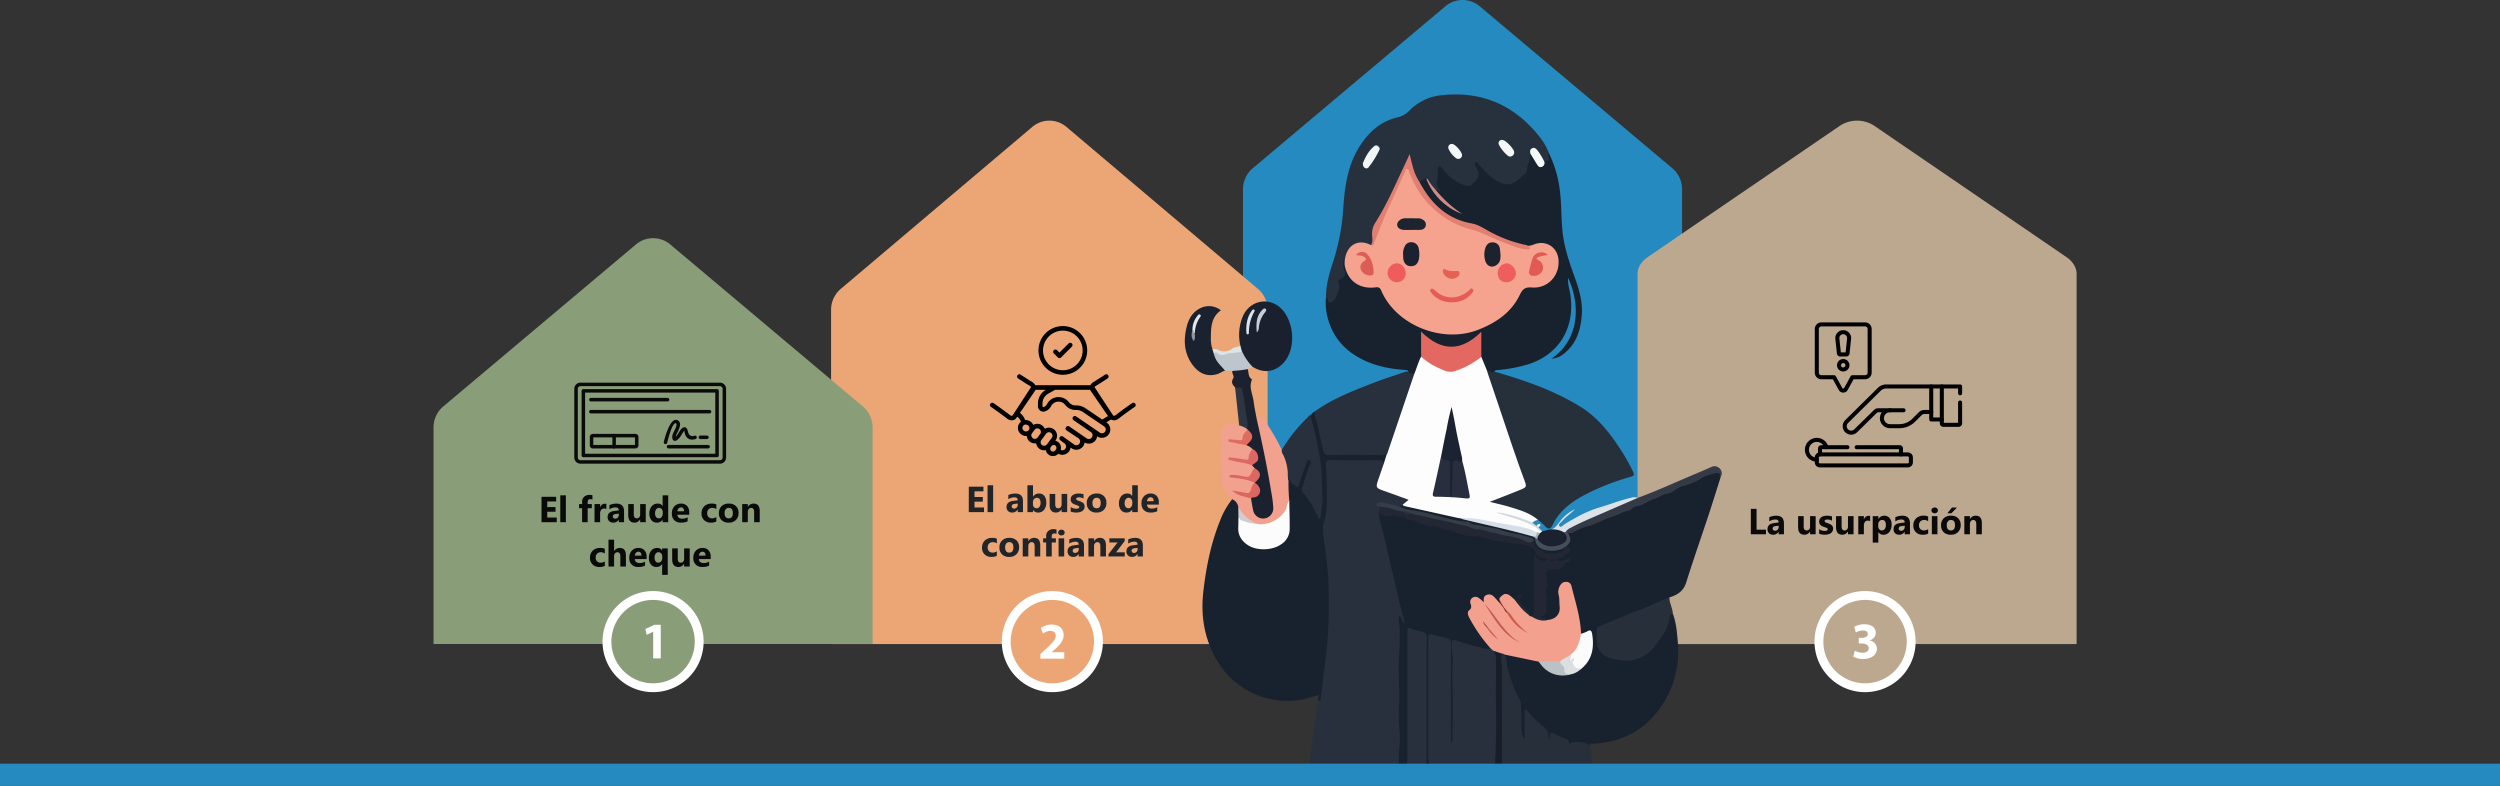 <svg xmlns="http://www.w3.org/2000/svg" xmlns:xlink="http://www.w3.org/1999/xlink" width="1240" height="389.771" viewBox="0 0 1240 389.771">
  <rect x="0" y="0" width="1240" height="389.771" fill="#333333" stroke="none"/>
  <defs>
    <clipPath id="clip-path">
      <path id="path1947" d="M0-682.665H78.268V-604.4H0Z" transform="translate(0 682.665)"/>
    </clipPath>
  </defs>
  <g id="Grupo_1230279" data-name="Grupo 1230279" transform="translate(-180 -1290.229)">
    <g id="Grupo_1230276" data-name="Grupo 1230276">
      <g id="Grupo_1230273" data-name="Grupo 1230273">
        <g id="Grupo_1219567" data-name="Grupo 1219567" transform="translate(-2421.306 -843.042)">
          <path id="Trazado_1092052" data-name="Trazado 1092052" d="M250.677,96.131,155.1,176.5a13.579,13.579,0,0,0-5.1,10.36V412.712h217.78V186.856a13.586,13.586,0,0,0-5.1-10.36L267.106,96.131A13.226,13.226,0,0,0,250.677,96.131Z" transform="translate(3067.833 2040)" fill="#248abf"/>
          <path id="Trazado_1092054" data-name="Trazado 1092054" d="M180.092,120.638,85.073,201A13.608,13.608,0,0,0,80,211.363V377.381H296.518V211.363A13.615,13.615,0,0,0,291.445,201l-95.019-80.365A13.089,13.089,0,0,0,180.092,120.638Z" transform="translate(2933.524 2075.331)" fill="#eca675"/>
          <path id="Trazado_1092055" data-name="Trazado 1092055" d="M110.677,144.519,15.1,224.884a13.579,13.579,0,0,0-5.1,10.36V342.955H227.782V235.242a13.586,13.586,0,0,0-5.1-10.36l-95.574-80.365A13.223,13.223,0,0,0,110.677,144.519Z" transform="translate(2806.344 2109.756)" fill="#899e78"/>
          <g id="Grupo_1219555" data-name="Grupo 1219555" transform="translate(2900.164 2426.439)">
            <circle id="Elipse_12054" data-name="Elipse 12054" cx="22.873" cy="22.873" r="22.873" transform="translate(2.197 2.198)" fill="#899e78"/>
            <path id="Trazado_1092075" data-name="Trazado 1092075" d="M62.3,217.735a20.676,20.676,0,1,1-20.676,20.676A20.675,20.675,0,0,1,62.3,217.735m0-4.395a25.071,25.071,0,1,0,25.071,25.071A25.1,25.1,0,0,0,62.3,213.34Z" transform="translate(-37.232 -213.34)" fill="#fff"/>
          </g>
          <g id="Grupo_1219556" data-name="Grupo 1219556" transform="translate(3093.399 2421.63)">
            <circle id="Elipse_12055" data-name="Elipse 12055" cx="22.873" cy="22.873" r="22.873" transform="translate(0 17.507) rotate(-22.5)" fill="#eca675"/>
            <path id="Trazado_1092076" data-name="Trazado 1092076" d="M134.72,217.735a20.676,20.676,0,1,1-20.676,20.676,20.675,20.675,0,0,1,20.676-20.676m0-4.395a25.071,25.071,0,1,0,25.071,25.071A25.1,25.1,0,0,0,134.72,213.34Z" transform="translate(-104.848 -208.531)" fill="#fff"/>
          </g>
          <g id="Grupo_1219560" data-name="Grupo 1219560" transform="translate(2921.42 2443.189)">
            <path id="Trazado_1092080" data-name="Trazado 1092080" d="M49.8,223.657h-.051l-3.174,1.509-.64-2.918,4.4-2.049h3.225v16.645H49.8Z" transform="translate(-45.938 -220.2)" fill="#fff"/>
          </g>
          <g id="Grupo_1219561" data-name="Grupo 1219561" transform="translate(3138.477 2443.05)">
            <path id="Trazado_1092081" data-name="Trazado 1092081" d="M117.5,237.066V234.71l2.151-1.946c3.636-3.252,5.4-5.123,5.455-7.066,0-1.358-.82-2.432-2.74-2.432a6.034,6.034,0,0,0-3.56,1.384l-1.1-2.791a9.217,9.217,0,0,1,5.455-1.716c3.763,0,5.838,2.2,5.838,5.225,0,2.791-2.022,5.018-4.429,7.169l-1.536,1.279v.051h6.273v3.2H117.5Z" transform="translate(-138.607 -220.143)" fill="#fff"/>
          </g>
          <path id="Trazado_1092085" data-name="Trazado 1092085" d="M250.677,95.6,155.1,160.906c-3.267,2.232-5.1,5.26-5.1,8.419V352.874h217.78V169.325c0-3.157-1.835-6.185-5.1-8.419L267.106,95.6A15.677,15.677,0,0,0,250.677,95.6Z" transform="translate(3263.524 2099.838)" fill="#bca78f"/>
          <g id="Grupo_1219565" data-name="Grupo 1219565" transform="translate(3501.305 2426.439)">
            <path id="Trazado_1192365" data-name="Trazado 1192365" d="M22.873,0A22.873,22.873,0,1,1,0,22.873,22.873,22.873,0,0,1,22.873,0Z" transform="translate(2.198 2.198)" fill="#bca78f"/>
            <path id="Trazado_1092077" data-name="Trazado 1092077" d="M202.3,217.735a20.676,20.676,0,1,1-20.676,20.676A20.675,20.675,0,0,1,202.3,217.735m0-4.395a25.071,25.071,0,1,0,25.071,25.071A25.1,25.1,0,0,0,202.3,213.34Z" transform="translate(-177.232 -213.34)" fill="#fff"/>
          </g>
          <g id="Grupo_1219566" data-name="Grupo 1219566" transform="translate(3520.499 2442.908)">
            <path id="Trazado_1092082" data-name="Trazado 1092082" d="M185.887,233.194a9.16,9.16,0,0,0,3.865,1.026c2.024,0,3.047-.974,3.047-2.227,0-1.638-1.638-2.381-3.355-2.381h-1.587v-2.793h1.511c1.306-.024,2.971-.513,2.971-1.919,0-1-.82-1.741-2.459-1.741a7.586,7.586,0,0,0-3.482,1l-.794-2.818a10.437,10.437,0,0,1,5.147-1.255c3.56,0,5.53,1.87,5.53,4.148a3.99,3.99,0,0,1-3.047,3.868v.051a4.136,4.136,0,0,1,3.611,4.046c0,2.945-2.586,5.1-6.812,5.1a9.847,9.847,0,0,1-4.942-1.177Z" transform="translate(-185.093 -220.085)" fill="#fff"/>
          </g>
        </g>
        <path id="Trazado_1193783" data-name="Trazado 1193783" d="M36.149,19H28.59V6.4h7.269V8.708h-4.43v2.8h4.122v2.3H31.429V16.7h4.72Zm4.528,0H37.9V5.676h2.777ZM53.855,7.8a2.806,2.806,0,0,0-1.028-.211q-1.336,0-1.336,1.45V10h2.057v2.048H51.491V19H48.723V12.048H47.211V10h1.512V8.884a3.24,3.24,0,0,1,1-2.479,3.821,3.821,0,0,1,2.725-.94,4.785,4.785,0,0,1,1.406.176Zm6.9,4.7a2.409,2.409,0,0,0-1.169-.272,1.684,1.684,0,0,0-1.415.664,2.9,2.9,0,0,0-.51,1.806V19H54.886V10h2.777v1.67H57.7a2.4,2.4,0,0,1,2.373-1.828,1.788,1.788,0,0,1,.686.105ZM69.539,19H66.911V17.708h-.035a2.933,2.933,0,0,1-2.681,1.512,2.8,2.8,0,0,1-2.061-.743,2.661,2.661,0,0,1-.751-1.982q0-2.619,3.1-3.023l2.443-.325q0-1.477-1.6-1.477a5.46,5.46,0,0,0-3.059.958V10.536a6.881,6.881,0,0,1,1.586-.527,8.339,8.339,0,0,1,1.833-.229q3.85,0,3.85,3.841Zm-2.61-3.656v-.606l-1.635.211q-1.354.176-1.354,1.222a1.01,1.01,0,0,0,.33.778,1.266,1.266,0,0,0,.892.3,1.644,1.644,0,0,0,1.274-.541A1.952,1.952,0,0,0,66.928,15.344ZM80.29,19H77.521V17.629h-.044a3.141,3.141,0,0,1-2.751,1.591q-3.129,0-3.129-3.788V10h2.769v5.186q0,1.907,1.512,1.907a1.5,1.5,0,0,0,1.2-.523,2.109,2.109,0,0,0,.448-1.419V10H80.29Zm11.146,0H88.659V17.761h-.035a3.114,3.114,0,0,1-2.786,1.459,3.412,3.412,0,0,1-2.716-1.191A4.93,4.93,0,0,1,82.093,14.7a5.366,5.366,0,0,1,1.134-3.577A3.7,3.7,0,0,1,86.2,9.78a2.527,2.527,0,0,1,2.426,1.248h.035V5.676h2.777Zm-2.725-4.377v-.677a2.13,2.13,0,0,0-.51-1.459,1.8,1.8,0,0,0-2.769.145,3.367,3.367,0,0,0-.519,1.991,2.914,2.914,0,0,0,.5,1.828,1.779,1.779,0,0,0,2.764-.035A2.821,2.821,0,0,0,88.711,14.623Zm13.15.668H95.99q.141,1.96,2.47,1.96a4.822,4.822,0,0,0,2.61-.7v2a6.858,6.858,0,0,1-3.243.668,4.565,4.565,0,0,1-3.384-1.208,4.566,4.566,0,0,1-1.2-3.371,4.816,4.816,0,0,1,1.3-3.551,4.334,4.334,0,0,1,3.2-1.31,3.933,3.933,0,0,1,3.045,1.169,4.5,4.5,0,0,1,1.077,3.173Zm-2.575-1.705q0-1.934-1.564-1.934a1.494,1.494,0,0,0-1.156.554,2.513,2.513,0,0,0-.593,1.38ZM115.3,18.675a5.492,5.492,0,0,1-2.716.545,4.593,4.593,0,0,1-3.357-1.257,4.341,4.341,0,0,1-1.283-3.243,4.782,4.782,0,0,1,1.375-3.617A5.083,5.083,0,0,1,113,9.78a4.72,4.72,0,0,1,2.3.422v2.355a3.166,3.166,0,0,0-1.942-.65,2.559,2.559,0,0,0-1.894.7,2.607,2.607,0,0,0-.7,1.929,2.565,2.565,0,0,0,.668,1.876,2.455,2.455,0,0,0,1.837.681,3.666,3.666,0,0,0,2.03-.65Zm6.11.545a4.838,4.838,0,0,1-3.538-1.261,4.573,4.573,0,0,1-1.288-3.423,4.573,4.573,0,0,1,1.336-3.494,5.048,5.048,0,0,1,3.612-1.261,4.78,4.78,0,0,1,3.516,1.261,4.483,4.483,0,0,1,1.274,3.335,4.759,4.759,0,0,1-1.314,3.542A4.892,4.892,0,0,1,121.414,19.22Zm.07-7.312a1.852,1.852,0,0,0-1.529.677,2.984,2.984,0,0,0-.545,1.916q0,2.593,2.092,2.593,2,0,2-2.663Q123.5,11.907,121.484,11.907ZM136.823,19h-2.769V14q0-2.092-1.494-2.092a1.483,1.483,0,0,0-1.187.554,2.109,2.109,0,0,0-.466,1.406V19H128.13V10h2.777v1.424h.035a3.183,3.183,0,0,1,2.892-1.644q2.988,0,2.988,3.709ZM59.991,40.675a5.492,5.492,0,0,1-2.716.545,4.593,4.593,0,0,1-3.357-1.257,4.341,4.341,0,0,1-1.283-3.243A4.782,4.782,0,0,1,54.01,33.1a5.083,5.083,0,0,1,3.678-1.323,4.72,4.72,0,0,1,2.3.422v2.355a3.166,3.166,0,0,0-1.942-.65,2.559,2.559,0,0,0-1.894.7,2.607,2.607,0,0,0-.7,1.929,2.565,2.565,0,0,0,.668,1.876,2.455,2.455,0,0,0,1.837.681,3.666,3.666,0,0,0,2.03-.65ZM70.452,41H67.683V35.885q0-1.978-1.441-1.978a1.476,1.476,0,0,0-1.2.554,2.136,2.136,0,0,0-.457,1.406V41H61.812V27.676H64.59v5.66h.035a3.156,3.156,0,0,1,2.769-1.556q3.059,0,3.059,3.691Zm10.285-3.709H74.866q.141,1.96,2.47,1.96a4.822,4.822,0,0,0,2.61-.7v2a6.858,6.858,0,0,1-3.243.668,4.189,4.189,0,0,1-4.588-4.579,4.816,4.816,0,0,1,1.3-3.551,4.334,4.334,0,0,1,3.2-1.31,3.933,3.933,0,0,1,3.045,1.169,4.5,4.5,0,0,1,1.077,3.173Zm-2.575-1.705q0-1.934-1.564-1.934a1.494,1.494,0,0,0-1.156.554,2.513,2.513,0,0,0-.593,1.38ZM91.2,45.14H88.42V39.761h-.035a3.085,3.085,0,0,1-2.769,1.459,3.446,3.446,0,0,1-2.729-1.182,4.881,4.881,0,0,1-1.033-3.318,5.394,5.394,0,0,1,1.134-3.595,3.679,3.679,0,0,1,2.953-1.345,2.678,2.678,0,0,1,2.443,1.266h.035V32H91.2ZM88.473,36.7v-.721a2.2,2.2,0,0,0-.51-1.477,1.643,1.643,0,0,0-1.31-.6,1.7,1.7,0,0,0-1.45.725,3.359,3.359,0,0,0-.527,2.008,2.835,2.835,0,0,0,.514,1.8,1.629,1.629,0,0,0,1.34.65,1.722,1.722,0,0,0,1.411-.659A2.673,2.673,0,0,0,88.473,36.7ZM102.089,41H99.321V39.629h-.044a3.141,3.141,0,0,1-2.751,1.591q-3.129,0-3.129-3.788V32h2.769v5.186q0,1.907,1.512,1.907a1.5,1.5,0,0,0,1.2-.523,2.109,2.109,0,0,0,.448-1.419V32h2.769Zm10.426-3.709h-5.871q.141,1.96,2.47,1.96a4.822,4.822,0,0,0,2.61-.7v2a6.858,6.858,0,0,1-3.243.668,4.189,4.189,0,0,1-4.588-4.579,4.816,4.816,0,0,1,1.3-3.551,4.334,4.334,0,0,1,3.2-1.31,3.933,3.933,0,0,1,3.045,1.169,4.5,4.5,0,0,1,1.077,3.173Zm-2.575-1.705q0-1.934-1.564-1.934a1.494,1.494,0,0,0-1.156.554,2.513,2.513,0,0,0-.593,1.38Z" transform="translate(420 1530.232)" fill="#0b0a0a"/>
        <path id="Trazado_1193784" data-name="Trazado 1193784" d="M32.406,19H24.847V6.4h7.269V8.708h-4.43v2.8h4.122v2.3H27.686V16.7h4.72Zm4.528,0H34.157V5.676h2.777Zm14.8,0H49.1V17.708h-.035a2.933,2.933,0,0,1-2.681,1.512,2.8,2.8,0,0,1-2.061-.743,2.661,2.661,0,0,1-.751-1.982q0-2.619,3.1-3.023l2.443-.325q0-1.477-1.6-1.477a5.46,5.46,0,0,0-3.059.958V10.536a6.881,6.881,0,0,1,1.586-.527A8.339,8.339,0,0,1,47.88,9.78q3.85,0,3.85,3.841Zm-2.61-3.656v-.606l-1.635.211q-1.354.176-1.354,1.222a1.01,1.01,0,0,0,.33.778,1.266,1.266,0,0,0,.892.3,1.644,1.644,0,0,0,1.274-.541A1.952,1.952,0,0,0,49.119,15.344Zm7.622,2.61h-.035V19H53.929V5.676h2.777v5.678h.035A3.3,3.3,0,0,1,59.668,9.78a3.211,3.211,0,0,1,2.681,1.2,5.155,5.155,0,0,1,.94,3.27,5.582,5.582,0,0,1-1.1,3.612,3.579,3.579,0,0,1-2.936,1.362A2.836,2.836,0,0,1,56.741,17.954Zm-.079-3.8v.923a2.107,2.107,0,0,0,.5,1.441,1.63,1.63,0,0,0,1.283.571,1.7,1.7,0,0,0,1.472-.734,3.543,3.543,0,0,0,.523-2.079,2.819,2.819,0,0,0-.479-1.745,1.616,1.616,0,0,0-1.367-.628,1.766,1.766,0,0,0-1.384.624A2.37,2.37,0,0,0,56.662,14.157ZM73.645,19H70.876V17.629h-.044a3.141,3.141,0,0,1-2.751,1.591q-3.129,0-3.129-3.788V10h2.769v5.186q0,1.907,1.512,1.907a1.5,1.5,0,0,0,1.2-.523,2.109,2.109,0,0,0,.448-1.419V10h2.769Zm1.751-.237v-2.25a5.913,5.913,0,0,0,1.367.615,4.531,4.531,0,0,0,1.288.2,2.762,2.762,0,0,0,1.165-.2.653.653,0,0,0,.426-.615.569.569,0,0,0-.193-.439,1.8,1.8,0,0,0-.5-.308,5.635,5.635,0,0,0-.664-.237q-.36-.105-.694-.237a6.653,6.653,0,0,1-.945-.435,2.731,2.731,0,0,1-.686-.541,2.125,2.125,0,0,1-.422-.712,2.841,2.841,0,0,1-.145-.958,2.466,2.466,0,0,1,.33-1.3,2.692,2.692,0,0,1,.879-.892,4.016,4.016,0,0,1,1.257-.51,6.553,6.553,0,0,1,1.472-.163,8.168,8.168,0,0,1,1.213.092,9.053,9.053,0,0,1,1.213.268v2.145a4.383,4.383,0,0,0-1.129-.461,4.764,4.764,0,0,0-1.182-.154,2.619,2.619,0,0,0-.514.048,1.693,1.693,0,0,0-.426.141.783.783,0,0,0-.29.237.546.546,0,0,0-.105.33.609.609,0,0,0,.158.422,1.374,1.374,0,0,0,.413.3,4.078,4.078,0,0,0,.567.229q.312.1.62.207a8.056,8.056,0,0,1,1,.422,3.2,3.2,0,0,1,.769.536,2.105,2.105,0,0,1,.492.721,2.884,2.884,0,0,1-.176,2.351,2.78,2.78,0,0,1-.923.923,4.185,4.185,0,0,1-1.327.519,7.357,7.357,0,0,1-1.56.163A8.042,8.042,0,0,1,75.4,18.763Zm12.8.457a4.838,4.838,0,0,1-3.538-1.261,4.573,4.573,0,0,1-1.288-3.423A4.573,4.573,0,0,1,84.7,11.042,5.048,5.048,0,0,1,88.317,9.78a4.78,4.78,0,0,1,3.516,1.261,4.483,4.483,0,0,1,1.274,3.335,4.759,4.759,0,0,1-1.314,3.542A4.892,4.892,0,0,1,88.194,19.22Zm.07-7.312a1.852,1.852,0,0,0-1.529.677A2.984,2.984,0,0,0,86.19,14.5q0,2.593,2.092,2.593,2,0,2-2.663Q90.277,11.907,88.264,11.907ZM108.685,19h-2.777V17.761h-.035a3.114,3.114,0,0,1-2.786,1.459,3.412,3.412,0,0,1-2.716-1.191A4.93,4.93,0,0,1,99.342,14.7a5.366,5.366,0,0,1,1.134-3.577,3.7,3.7,0,0,1,2.971-1.345,2.527,2.527,0,0,1,2.426,1.248h.035V5.676h2.777Zm-2.725-4.377v-.677a2.13,2.13,0,0,0-.51-1.459,1.8,1.8,0,0,0-2.769.145,3.367,3.367,0,0,0-.519,1.991,2.914,2.914,0,0,0,.5,1.828,1.779,1.779,0,0,0,2.764-.035A2.821,2.821,0,0,0,105.96,14.623Zm13.15.668h-5.871q.141,1.96,2.47,1.96a4.822,4.822,0,0,0,2.61-.7v2a6.858,6.858,0,0,1-3.243.668,4.565,4.565,0,0,1-3.384-1.208,4.566,4.566,0,0,1-1.2-3.371,4.816,4.816,0,0,1,1.3-3.551,4.334,4.334,0,0,1,3.2-1.31,3.933,3.933,0,0,1,3.045,1.169,4.5,4.5,0,0,1,1.077,3.173Zm-2.575-1.705q0-1.934-1.564-1.934a1.494,1.494,0,0,0-1.156.554,2.513,2.513,0,0,0-.593,1.38ZM38.767,40.675a5.492,5.492,0,0,1-2.716.545,4.593,4.593,0,0,1-3.357-1.257A4.341,4.341,0,0,1,31.41,36.72,4.782,4.782,0,0,1,32.786,33.1a5.083,5.083,0,0,1,3.678-1.323,4.72,4.72,0,0,1,2.3.422v2.355a3.166,3.166,0,0,0-1.942-.65,2.559,2.559,0,0,0-1.894.7,2.607,2.607,0,0,0-.7,1.929,2.565,2.565,0,0,0,.668,1.876,2.455,2.455,0,0,0,1.837.681,3.666,3.666,0,0,0,2.03-.65Zm6.11.545a4.838,4.838,0,0,1-3.538-1.261,4.573,4.573,0,0,1-1.288-3.423,4.573,4.573,0,0,1,1.336-3.494A5.048,5.048,0,0,1,45,31.78a4.78,4.78,0,0,1,3.516,1.261,4.483,4.483,0,0,1,1.274,3.335,4.759,4.759,0,0,1-1.314,3.542A4.892,4.892,0,0,1,44.877,41.22Zm.07-7.312a1.852,1.852,0,0,0-1.529.677,2.984,2.984,0,0,0-.545,1.916q0,2.593,2.092,2.593,2,0,2-2.663Q46.96,33.907,44.947,33.907ZM60.286,41H57.517V36q0-2.092-1.494-2.092a1.483,1.483,0,0,0-1.187.554,2.109,2.109,0,0,0-.466,1.406V41H51.594V32h2.777v1.424h.035A3.183,3.183,0,0,1,57.3,31.78q2.988,0,2.988,3.709Zm8.07-11.2a2.806,2.806,0,0,0-1.028-.211q-1.336,0-1.336,1.45V32h2.057v2.048H65.992V41H63.223V34.048H61.712V32h1.512V30.884a3.24,3.24,0,0,1,1-2.479,3.821,3.821,0,0,1,2.725-.94,4.785,4.785,0,0,1,1.406.176Zm2.436.773a1.622,1.622,0,0,1-1.151-.417,1.345,1.345,0,0,1-.448-1.024,1.3,1.3,0,0,1,.448-1.02,1.88,1.88,0,0,1,2.307,0,1.3,1.3,0,0,1,.444,1.02,1.34,1.34,0,0,1-.444,1.037A1.65,1.65,0,0,1,70.792,30.576ZM72.164,41H69.386V32h2.777Zm9.828,0H79.364V39.708h-.035a2.933,2.933,0,0,1-2.681,1.512,2.8,2.8,0,0,1-2.061-.743,2.661,2.661,0,0,1-.751-1.982q0-2.619,3.1-3.023l2.443-.325q0-1.477-1.6-1.477a5.46,5.46,0,0,0-3.059.958V32.536a6.881,6.881,0,0,1,1.586-.527,8.339,8.339,0,0,1,1.833-.229q3.85,0,3.85,3.841Zm-2.61-3.656v-.606l-1.635.211q-1.354.176-1.354,1.222a1.01,1.01,0,0,0,.33.778,1.266,1.266,0,0,0,.892.3,1.644,1.644,0,0,0,1.274-.541A1.952,1.952,0,0,0,79.381,37.344ZM92.883,41H90.114V36q0-2.092-1.494-2.092a1.483,1.483,0,0,0-1.187.554,2.109,2.109,0,0,0-.466,1.406V41H84.191V32h2.777v1.424H87a3.183,3.183,0,0,1,2.892-1.644q2.988,0,2.988,3.709Zm9.327,0H94.133V39.849l4.518-5.8H94.581V32h7.594v1.371l-4.28,5.581h4.315Zm8.984,0h-2.628V39.708h-.035a2.933,2.933,0,0,1-2.681,1.512,2.8,2.8,0,0,1-2.061-.743,2.661,2.661,0,0,1-.751-1.982q0-2.619,3.1-3.023l2.443-.325q0-1.477-1.6-1.477a5.46,5.46,0,0,0-3.059.958V32.536a6.881,6.881,0,0,1,1.586-.527,8.339,8.339,0,0,1,1.833-.229q3.85,0,3.85,3.841Zm-2.61-3.656v-.606l-1.635.211q-1.354.176-1.354,1.222a1.01,1.01,0,0,0,.33.778,1.266,1.266,0,0,0,.892.3,1.644,1.644,0,0,0,1.274-.541A1.952,1.952,0,0,0,108.584,37.344Z" transform="translate(635.672 1525.232)" fill="#212429"/>
        <path id="Trazado_1193785" data-name="Trazado 1193785" d="M21.923,19H14.417V6.4h2.839V16.7h4.667Zm8.914,0H28.209V17.708h-.035a2.933,2.933,0,0,1-2.681,1.512,2.8,2.8,0,0,1-2.061-.743,2.661,2.661,0,0,1-.751-1.982q0-2.619,3.1-3.023l2.443-.325q0-1.477-1.6-1.477a5.46,5.46,0,0,0-3.059.958V10.536a6.881,6.881,0,0,1,1.586-.527,8.339,8.339,0,0,1,1.833-.229q3.85,0,3.85,3.841Zm-2.61-3.656v-.606l-1.635.211q-1.354.176-1.354,1.222a1.01,1.01,0,0,0,.33.778,1.266,1.266,0,0,0,.892.3,1.644,1.644,0,0,0,1.274-.541A1.952,1.952,0,0,0,28.227,15.344ZM46.556,19H43.787V17.629h-.044a3.141,3.141,0,0,1-2.751,1.591q-3.129,0-3.129-3.788V10h2.769v5.186q0,1.907,1.512,1.907a1.5,1.5,0,0,0,1.2-.523,2.109,2.109,0,0,0,.448-1.419V10h2.769Zm1.751-.237v-2.25a5.913,5.913,0,0,0,1.367.615,4.531,4.531,0,0,0,1.288.2,2.762,2.762,0,0,0,1.165-.2.653.653,0,0,0,.426-.615.569.569,0,0,0-.193-.439,1.8,1.8,0,0,0-.5-.308,5.635,5.635,0,0,0-.664-.237q-.36-.105-.694-.237a6.653,6.653,0,0,1-.945-.435,2.731,2.731,0,0,1-.686-.541,2.125,2.125,0,0,1-.422-.712,2.841,2.841,0,0,1-.145-.958,2.466,2.466,0,0,1,.33-1.3,2.692,2.692,0,0,1,.879-.892,4.016,4.016,0,0,1,1.257-.51,6.553,6.553,0,0,1,1.472-.163,8.168,8.168,0,0,1,1.213.092,9.053,9.053,0,0,1,1.213.268v2.145a4.383,4.383,0,0,0-1.129-.461,4.764,4.764,0,0,0-1.182-.154,2.619,2.619,0,0,0-.514.048,1.693,1.693,0,0,0-.426.141.783.783,0,0,0-.29.237.546.546,0,0,0-.105.33.609.609,0,0,0,.158.422,1.374,1.374,0,0,0,.413.3,4.078,4.078,0,0,0,.567.229q.312.1.62.207a8.056,8.056,0,0,1,1,.422,3.2,3.2,0,0,1,.769.536,2.105,2.105,0,0,1,.492.721,2.884,2.884,0,0,1-.176,2.351,2.78,2.78,0,0,1-.923.923,4.185,4.185,0,0,1-1.327.519,7.357,7.357,0,0,1-1.56.163A8.042,8.042,0,0,1,48.306,18.763ZM65.368,19H62.6V17.629h-.044A3.141,3.141,0,0,1,59.8,19.22q-3.129,0-3.129-3.788V10h2.769v5.186q0,1.907,1.512,1.907a1.5,1.5,0,0,0,1.2-.523A2.109,2.109,0,0,0,62.6,15.15V10h2.769Zm8.211-6.5a2.409,2.409,0,0,0-1.169-.272,1.684,1.684,0,0,0-1.415.664,2.9,2.9,0,0,0-.51,1.806V19H67.708V10h2.777v1.67h.035a2.4,2.4,0,0,1,2.373-1.828,1.788,1.788,0,0,1,.686.105Zm4.106,5.449H77.65V23.14H74.872V10H77.65v1.354h.035a3.534,3.534,0,0,1,5.594-.374,5.108,5.108,0,0,1,.954,3.265,5.537,5.537,0,0,1-1.112,3.612,3.625,3.625,0,0,1-2.958,1.362A2.8,2.8,0,0,1,77.685,17.954Zm-.079-3.691v.721A2.291,2.291,0,0,0,78.1,16.5a1.6,1.6,0,0,0,1.292.589,1.7,1.7,0,0,0,1.472-.734,3.543,3.543,0,0,0,.523-2.079q0-2.373-1.846-2.373a1.733,1.733,0,0,0-1.393.646A2.576,2.576,0,0,0,77.606,14.263ZM93.349,19H90.721V17.708h-.035a2.933,2.933,0,0,1-2.681,1.512,2.8,2.8,0,0,1-2.061-.743,2.661,2.661,0,0,1-.751-1.982q0-2.619,3.1-3.023l2.443-.325q0-1.477-1.6-1.477a5.46,5.46,0,0,0-3.059.958V10.536a6.881,6.881,0,0,1,1.586-.527A8.339,8.339,0,0,1,89.5,9.78q3.85,0,3.85,3.841Zm-2.61-3.656v-.606l-1.635.211q-1.354.176-1.354,1.222a1.01,1.01,0,0,0,.33.778,1.266,1.266,0,0,0,.892.3,1.644,1.644,0,0,0,1.274-.541A1.952,1.952,0,0,0,90.738,15.344Zm11.63,3.331a5.492,5.492,0,0,1-2.716.545,4.593,4.593,0,0,1-3.357-1.257,4.341,4.341,0,0,1-1.283-3.243A4.782,4.782,0,0,1,96.387,11.1a5.083,5.083,0,0,1,3.678-1.323,4.72,4.72,0,0,1,2.3.422v2.355a3.166,3.166,0,0,0-1.942-.65,2.559,2.559,0,0,0-1.894.7,2.607,2.607,0,0,0-.7,1.929,2.565,2.565,0,0,0,.668,1.876,2.455,2.455,0,0,0,1.837.681,3.666,3.666,0,0,0,2.03-.65Zm3.227-10.1a1.622,1.622,0,0,1-1.151-.417A1.345,1.345,0,0,1,104,7.135a1.3,1.3,0,0,1,.448-1.02,1.88,1.88,0,0,1,2.307,0,1.3,1.3,0,0,1,.444,1.02,1.34,1.34,0,0,1-.444,1.037A1.65,1.65,0,0,1,105.6,8.576ZM106.967,19h-2.777V10h2.777Zm6.629.22a4.838,4.838,0,0,1-3.538-1.261,4.573,4.573,0,0,1-1.288-3.423,4.573,4.573,0,0,1,1.336-3.494,5.048,5.048,0,0,1,3.612-1.261,4.78,4.78,0,0,1,3.516,1.261,4.483,4.483,0,0,1,1.274,3.335,4.759,4.759,0,0,1-1.314,3.542A4.892,4.892,0,0,1,113.6,19.22Zm.07-7.312a1.852,1.852,0,0,0-1.529.677,2.984,2.984,0,0,0-.545,1.916q0,2.593,2.092,2.593,2,0,2-2.663Q115.678,11.907,113.666,11.907Zm2.979-6.17-2.751,2.839h-2l2.285-2.839ZM129,19h-2.769V14q0-2.092-1.494-2.092a1.483,1.483,0,0,0-1.187.554,2.109,2.109,0,0,0-.466,1.406V19H120.3V10h2.777v1.424h.035a3.183,3.183,0,0,1,2.892-1.644Q129,9.78,129,13.489Z" transform="translate(1034 1536.232)" fill="#0b0a0a"/>
        <g id="Grupo_1230270" data-name="Grupo 1230270" transform="translate(-3998.658 -527.581)">
          <path id="Trazado_1192367" data-name="Trazado 1192367" d="M1203.94,1166.822c1.6,4.387,2.011,9.014,2.39,13.59a48.629,48.629,0,0,1-4.215,25.378c-7.481,15.631-19.817,24.372-37.311,25.477-.73.046-2.005-.632-2.11.963a27.234,27.234,0,0,0-6.248-1.229c-1.161-.04-2.262-.287-3.244.588-.448.4-1.021.37-1.2-.254-.535-1.819-2.148-2.161-3.587-2.751-1.2-.491-2.367-1.031-3.508-1.635-.824-.436-1.372-.38-1.429.711a4.612,4.612,0,0,1-.194,1.272c-.12.349-.293.715-.705.687-.273-.019-.451-.318-.584-.581a1.883,1.883,0,0,1-.292-.8c.044-3.009-1.946-4.734-3.954-6.519-1.125-1-2.495-1.676-3.474-2.866a43.472,43.472,0,0,0-3.184-3.514c-.166,3.329-.055,6.167-.089,9a29,29,0,0,1-.062,3.009c-.073.627-.089,1.422-.889,1.535-.864.123-1.031-.687-1.139-1.288a37.711,37.711,0,0,1-.769-7.675c.123-4.654,0-9.151-2.339-13.524a51.456,51.456,0,0,1-5.482-18.878.973.973,0,0,1,.187-.6,1.915,1.915,0,0,1,1.635-.265c4.973,1.2,9.99,2.2,14.96,3.4,1.489.807,2.328,2.3,3.553,3.4a13,13,0,0,0,11.971,3.119,12.852,12.852,0,0,0,5.163-2.639c5.154-4.26,6.66-9.774,5.641-16.193-.265-1.67-.981-2.026-2.491-1.287-.855.418-1.813,1-2.806.192a42.124,42.124,0,0,1-1.021-6.125c-.91-5.306-2.453-10.465-3.611-15.713a5.448,5.448,0,0,0-.8-1.984,2.27,2.27,0,0,0-4.031.182,6.42,6.42,0,0,0-.723,4.17,35.377,35.377,0,0,1,.272,6.221c-.018,4.26-1.727,6.245-5.971,7a5.271,5.271,0,0,1-1.891-.313c-.882-.3-1.934-.508-2.177-1.528-.23-.966.841-1.19,1.4-1.684.439-.39,1.054-.883.933-1.37-.63-2.531,1.038-5.031.013-7.551a3.381,3.381,0,0,1-.182-2.726c1-2.012.635-4.023.341-6.084-.516-3.613.477-4.851,4.049-4.816,2.006.019,3.653-.316,4.725-2.211.464-.819,1.454-1.12,2.5-1.974-1.558.45-2.675,1.108-3.949,1-.829-.071-1.971.171-2.2-.86-.24-1.1.9-1.309,1.689-1.551a8.7,8.7,0,0,0,3.01-1.591c1.909-1.554,1.921-1.638-.009-3.19a1.778,1.778,0,0,1,.6-1.321c1.2-1.493,1.847-3.055.762-4.909a1,1,0,0,1,.017-1.025c6.094-2.787,12.548-4.646,18.675-7.4,3.528-1.588,7.355-2.756,10.864-4.361,3.288-1.5,6.95-2.259,9.9-4.455a10.812,10.812,0,0,1,3.573-1.367c2.591-.79,4.805-2.482,7.5-2.959a2.89,2.89,0,0,0,1.558-.687c2.333-2.293,5.4-2.942,8.378-3.8a9.891,9.891,0,0,0,2.976-1.212c2.941-2.055,6.344-2.922,9.708-3.874,1.891-.535,2.594.15,2.661,2.31-2.029,6.373-4,12.764-6.1,19.115-3.66,11.083-7.545,22.095-11.027,33.233-1.364,4.361-4.349,6.271-8.3,7.416-1,1.483-2.709,1.821-4.182,2.458-9.054,3.913-18.242,7.5-27.371,11.238-.926.379-1.782.914-2.722,1.271a1.84,1.84,0,0,0-1.236,1.836,29.259,29.259,0,0,0,.214,6.422,7.4,7.4,0,0,0,7.141,6.3c2.332.2,4.347,1.578,6.858,1.374,3.773-.307,6.976-1.99,10.294-3.455a3.218,3.218,0,0,0,1.528-1.478c1.545-3.207,4.458-5.373,6.276-8.369a5.66,5.66,0,0,0,.949-2.365c.223-2.3,2.144-4.019,2.122-6.456C1202.113,1166.617,1203.051,1166.194,1203.94,1166.822Z" transform="translate(3804.482 955.421)" fill="#18212e"/>
          <path id="Trazado_1192368" data-name="Trazado 1192368" d="M681.383,1218.744c1.17-8.943,2.293-17.894,3.553-26.824a18.788,18.788,0,0,1,.889-5.02,2.808,2.808,0,0,0,.711-1.765c1.1-10.321,2.563-20.6,3.321-30.964a261.675,261.675,0,0,0,.249-26.863c-.217-7.361-1.418-14.686-2.559-21.98a17.924,17.924,0,0,1,.472-6.986,57.6,57.6,0,0,0,1.3-11.939,87,87,0,0,0-.335-13.745,14.526,14.526,0,0,1-.028-2.793c.122-2.251.608-2.793,2.853-2.85q5.483-.14,10.968-.011c4.3.108,8.6-.13,12.9,0,1.325.039,2.651.117,2.974,1.811a4.436,4.436,0,0,1-.489,2.9c-.868,2.2-1.57,4.464-2.3,6.715-.675,2.095-.489,2.568,1.623,3.446,3.574,1.486,7.308,2.552,10.881,4.047.331.138.678.236,1,.384,1.623.738,1.739,1.252.467,2.45a4.032,4.032,0,0,0-1.431,1.821c-.832.675-1.79.165-2.682.293-3.32-.385-6.51-1.739-10.006-1.338.693.311,1.452.482,1.434,1.412-.217,1.288-1.169,2.455-.632,3.871,3.632,14.976,7.3,29.939,10.6,44.99.46,2.094,1.07,4.161,1.578,6.248.209.86.971,1.977-.075,2.515-1.131.582-1.391-.843-2.109-1.6.062,2.083.33,4.008.391,5.945.2,6.385-.579,12.736-.5,19.119.078,6,.561,12,.1,18.022a63.053,63.053,0,0,0,.281,11.161c.536,5.293-.406,10.583-.4,15.884a8.958,8.958,0,0,1-.972,2.853,6.475,6.475,0,0,1-2.745.384q-17.816.014-35.632,0a19.247,19.247,0,0,1-4.044-.463C682.329,1219.723,681.523,1219.687,681.383,1218.744Z" transform="translate(4146.676 978.385)" fill="#28303d"/>
          <path id="Trazado_1192369" data-name="Trazado 1192369" d="M530.963,986.686c-.273-1.272-.911-1.774-2.352-1.757q-12.139.137-24.279,0c-1.81-.022-2.227.652-2.1,2.255.411,5.209.456,10.429.478,15.653.017,4.016-.034,8.242-1.156,11.868-1.724,5.572.042,10.549.579,15.775.494,4.817,1.2,9.632,1.343,14.462.228,7.452.326,14.929-.017,22.372q-.461,10.009-1.887,19.981c-.732,5.062-.928,10.207-1.921,15.245-.136.69.333,1.944-1.208,1.65a4.158,4.158,0,0,1,.4-2.677c-3.327.667-6.218,1.843-9.3,2.327a40.415,40.415,0,0,1-41.588-20.025c-6.078-10.526-7.858-21.754-6.5-33.688,1.37-12.015,3.727-23.781,8.245-35.042a40.149,40.149,0,0,1,6.089-10.791c2.7.14,3.047,2.209,3.476,4.219a29.83,29.83,0,0,1,.134,4.725c-.04,1.432.115,2.871,0,4.3-.581,7.069,5.464,11.065,11.779,11.009,3.988-.035,7.83-.992,10.569-4.394a6.589,6.589,0,0,0,1.729-4.069c.064-5.012.181-10.026-.039-15.038a46.524,46.524,0,0,1-.287-9.84c.3-1.283.888-1.647,1.81-.493.8,1.007,1.6,2.588,2.871,2.223,1.15-.329,1.269-2.138,1.565-3.342.637-2.6,1.938-4.933,2.682-7.48.281-.961.71-2.062,2.081-1.517,1.293.515,1.322,1.57.823,2.689a84.881,84.881,0,0,0-3.635,10.786,2.863,2.863,0,0,0,.341,2.826,52.15,52.15,0,0,1,7.139,11.973A50.522,50.522,0,0,0,499.876,999a125.525,125.525,0,0,0-1.669-17.507c-1.062-5.409-2.1-10.829-3.62-16.138-.25-.87-.691-1.772-.08-2.684.789-.516,1.188-1.492,2.139-1.817a43.708,43.708,0,0,1,2.759,9.613c.595,3.168,1.608,6.226,2.215,9.382.292,1.518,1.288,1.89,2.653,1.867,9.21-.154,18.425.331,27.631-.27a.884.884,0,0,1,.577.222A5.365,5.365,0,0,1,530.963,986.686Z" transform="translate(4334.06 1061.091)" fill="#18212e"/>
          <path id="Trazado_1192370" data-name="Trazado 1192370" d="M829.05,379.039a58.461,58.461,0,0,1,5.689,20.885c.643,6.41.418,12.864,1.218,19.257.916,7.32,3.3,14.233,5.79,21.123,2.207,6.108,4.12,12.316,3.64,18.9-.551,7.57-2.648,14.527-9.009,19.455a10.334,10.334,0,0,1-5.995,2.381c14.342-9.838,14.156-27.47,8.222-40.034-.292,2.8.571,5.133.964,7.447,2.747,16.2-4.6,29.969-20.289,35.221A73.554,73.554,0,0,1,804,486.649a2.991,2.991,0,0,0-1.994.56c-.032.032-.043.148-.024.159.123.072.256.126.385.186-1.152,1.717-2.507.356-3.781.253-2.068-2.155-2.324-5.136-3.5-7.7-.442-3.56-.05-7.139-.244-10.978-4.014,3.817-8.475,6.554-14,6.65-5.622.1-10.084-2.731-14.25-6.593-.541,3.854.328,7.519-.58,11.071-1.214,2.793-1.791,5.843-3.409,8.474-1.347.25-2.71.534-3.262-1.268-.324-.768-.325-.746-1.433-.82-7.369-.492-14.524-1.839-21.218-5.15-9.18-4.541-15.23-11.609-17.57-21.66a28.33,28.33,0,0,1-.608-9.344c.857-.15,1.08.538,1.384,1.08.537.956,1.256.955,1.9.24a9.055,9.055,0,0,0,2.51-7.587c-.226-1.5-.031-2.579,1.337-3.213,1.759-.815,1.936-2.167,1.4-3.751a9.866,9.866,0,0,1-.453-4.649c.06-.422.17-.979.638-1.012.649-.045.7.6.782,1.069a10.98,10.98,0,0,0,.344,2.324c1.093,5.744,6.441,10.933,12.753,10.092,3.5-.467,4.989,1.022,6.438,3.957,4.76,9.64,13.105,15.036,23.1,17.892,13.144,3.754,24.922.509,35.461-7.868a29.325,29.325,0,0,0,9.086-12.054,2.6,2.6,0,0,1,2.946-1.91,29.318,29.318,0,0,0,4.3.03c8.154-.4,13.389-9.833,9.429-16.973a7.7,7.7,0,0,0-9.968-3.391,4.862,4.862,0,0,1-3.072.73,65.584,65.584,0,0,1-23.778-9.615,5.969,5.969,0,0,0-2.585-.973c-9.365-1.234-16.794-5.877-22.738-13.058a48.883,48.883,0,0,1-4.021-5.585,4.684,4.684,0,0,1-1.09-2.965c.489-1.171,1.758-1.376,2.624-2.084.607-.5,1.036.039,1.4.508A33.8,33.8,0,0,0,785,408.663c-4.69-2.343-8.076-6.185-11.592-9.873-.485-.509-1.047-1.015-.871-1.852,1.118-.178,1.118-.178.7-1.543a5.729,5.729,0,0,1-.164-2.768,26.73,26.73,0,0,0,.344-4.711c.013-.994-.075-2.155,1.122-2.55,1.111-.367,1.646.619,2.242,1.31a24.739,24.739,0,0,0,9.434,7.3,5.915,5.915,0,0,0,7.152-2.773,3.179,3.179,0,0,0-.286-2.893,9.537,9.537,0,0,1-1.04-3.483,1.423,1.423,0,0,1,.543-1.531c.71-.4,1.269.06,1.681.556,1.423,1.716,3.087,3.2,4.584,4.84a19.929,19.929,0,0,0,5.3,3.977c4.381,2.394,6.535,1.345,9.876-1.171,2.04-1.536,4.06-3.365,3.987-6.478-.035-1.507,1.594-2.784.93-4.559-.15-.4.316-.922.854-1.1,1.844.943,2.283,2.988,3.48,4.44.523.635.831,1.671,1.871,1.494,1.023-.175,1.071-1.2,1.29-2.012.106-.333.218-.76.573-.807,1.3-.174,1.518-.936,1.339-2.074C828.27,379.856,828.028,379.076,829.05,379.039Z" transform="translate(4117.843 1514.676)" fill="#18212e"/>
          <path id="Trazado_1192371" data-name="Trazado 1192371" d="M885.091,837.238l3.027,7.372c1.363,1.487,1.722,3.445,2.341,5.247,5.56,16.186,10.628,32.54,16.646,48.569,1.107,2.947.73,3.906-2.2,5.2-3.93,1.739-7.967,3.218-11.979,4.759a4.3,4.3,0,0,0-1.371.7c2.694.772,5.3,1.3,7.834,2.079a54.423,54.423,0,0,1,11.183,4.366c1.078.614,2.409,1.078,2.618,2.607a5.039,5.039,0,0,0-2.762,1.405c-1.766.413-3.089-.79-4.559-1.343-2.469-.929-4.995-1.685-7.517-2.4a40.771,40.771,0,0,0-4.87-1.264c7.511,2.2,15.5,3.555,21.672,9.269l.073.066c.048.684-.368.955-.956,1.076a8.881,8.881,0,0,1-1.634-.274,62.856,62.856,0,0,0-14.05-3.628c-5.18-.607-10.2-2-15.347-2.779a59.146,59.146,0,0,0-8.117-.3A92.588,92.588,0,0,1,864,915.68c-4.878-1.129-9.792-2.092-14.651-3.3-.89-.222-1.86-.283-2.476-1.118-.02-.38-1.4-.31-.327-1.074.792-.563,1.512-1.228,2.5-2.04-3.952-1.43-7.688-2.819-11.45-4.135-5.063-1.772-5.066-1.746-3.3-6.761.823-2.336,1.621-4.681,2.431-7.022l1.446-4.656a9.423,9.423,0,0,1,.549-3.107q5.992-16.957,11.644-34.031c.309-.93.457-1.976,1.422-2.552,1.2-2.89,1.983-5.947,3.433-8.74,1.159-.154,1.8.754,2.6,1.306a32.829,32.829,0,0,0,10.308,5.188,7.278,7.278,0,0,0,4.418-.114,46.272,46.272,0,0,0,10.3-5.284C883.522,837.784,884.079,836.976,885.091,837.238Z" transform="translate(4028.298 1157.551)" fill="#fdfdfd"/>
          <path id="Trazado_1192372" data-name="Trazado 1192372" d="M829.562,276.241c-.515.385-.32.84-.193,1.343.383,1.52.462,2.871-1.812,2.518a3.134,3.134,0,0,0-.2.572c-.94-.145-1.124-.989-1.474-1.647a15.45,15.45,0,0,0-2.341-3.506c-.479-.5-.952-1.135-1.752-1.021-.95.135-.835.99-.972,1.657a.831.831,0,0,1-.333.516c-.164.23-.511.509-.464.683.654,2.461-1.381,4.413-1.24,6.8a3.351,3.351,0,0,1-1.7,2.955c-1.617,1.2-2.851,2.8-4.781,3.762a7.143,7.143,0,0,1-5.957.415c-4.968-1.808-8.261-5.709-11.637-9.49-.407-.456-.67-1.332-1.426-.936-.526.275-.277,1.035-.151,1.59a2.826,2.826,0,0,0,.306,1.02c2.788,3.846.531,6.264-2.34,8.578a2.912,2.912,0,0,1-3.016.25c-4.766-1.463-8.351-4.55-11.432-8.323-.4-.489-.669-1.268-1.431-1.066-.908.242-.7,1.129-.715,1.819a23.974,23.974,0,0,1-.39,5.33c-.475,1.939.607,3.543,1.647,5.16-1.14.066-1.538-1.2-2.552-.994-1.516-.1-1.907-1.433-2.6-2.412-.613-.865-.878-1.963-1.767-2.648-.3-.1-.524-.776-.768-.416-.677,1-1.9,1.07-2.7,1.814a1.429,1.429,0,0,1-1.316-.952,38.244,38.244,0,0,1-3.664-11.187c-.037-.266-.068-.585.233-.74-3.671,8.839-8.043,17.369-12.287,25.961a34.862,34.862,0,0,1-3.381,5.975,12.971,12.971,0,0,0-2.613,9.449c.083,1.056.4,2.355-.957,3.035a4.641,4.641,0,0,1-1.88-.375c-5.626-1.573-10.026,1.58-10.45,7.458-.074,1.028.3,2.186-.7,3.009-.721-.865-.131-1.949-.646-3.363-.131,2.079-.316,3.633.344,5.228,1,2.413.543,3.417-1.82,4.666-.907.479-1.531,1.113-.927,2.229a3.575,3.575,0,0,1-.144,3.56c-.582,1.288-.585,2.7-1.622,4.033A3.8,3.8,0,0,1,721,350.359c-1.215.089-1.008-1.3-1.362-2.1-.1-.235-.4-.383-.615-.571-.013-6.208,1.733-12.063,3.65-17.87a108.977,108.977,0,0,0,4.971-26.942c.729-10.658,2.322-21.136,8.352-30.4,4.507-6.926,10.376-12.053,18.521-13.924a11.774,11.774,0,0,0,6.127-3.623,25.945,25.945,0,0,1,16.265-7.414c20.3-2.075,36.449,5.543,48.756,21.6A29.33,29.33,0,0,1,829.562,276.241Z" transform="translate(4117.331 1617.474)" fill="#27303d"/>
          <path id="Trazado_1192373" data-name="Trazado 1192373" d="M1107.366,944.3c-3.952-3.434-8.865-4.826-13.7-6.327-3.168-.984-6.428-1.669-10.212-2.632,3.087-1.2,5.738-2.214,8.38-3.255,2.324-.915,4.646-1.839,6.955-2.793,2.9-1.2,3.02-1.5,1.943-4.4-3.438-9.249-6.593-18.6-9.724-27.951-2.83-8.456-5.7-16.9-8.553-25.348a6.647,6.647,0,0,1-.17-.824c1.274-.442,2.514.984,3.8.07,14.72,4.224,29.154,9.224,42.269,17.289,9.3,5.716,15.631,14.327,21.354,23.4a96.951,96.951,0,0,1,4.805,8.849c.672,1.359.654,2.029-1.056,2.5a119.9,119.9,0,0,0-20.2,7.635c-6.813,3.3-13.17,7.265-17.352,13.887-.532.843-.916,1.778-1.394,2.657-1,1.841-2,1.986-3.494.526A20.137,20.137,0,0,0,1107.366,944.3Z" transform="translate(3834.127 1131.381)" fill="#26303b"/>
          <path id="Trazado_1192374" data-name="Trazado 1192374" d="M742.77,871.916q-6.667,19.687-13.34,39.372c-.042.123-.181.213-.275.318a16.409,16.409,0,0,1-3.231.38c-8.525-.036-17.052-.071-25.576.025-1.747.02-2.3-.641-2.672-2.217-1.3-5.472-2.247-11.031-3.951-16.4a10.447,10.447,0,0,1-.332-2.963c8.282-5.994,17.684-9.72,27.1-13.435,5.893-2.325,11.916-4.268,17.917-6.276a2,2,0,0,1,1.464-.092C740.5,871.826,741.963,871.128,742.77,871.916Z" transform="translate(4137.314 1131.515)" fill="#28303d"/>
          <path id="Trazado_1192375" data-name="Trazado 1192375" d="M1112.535,1505.415c1.428,2.359.792,5.153,1.665,7.668,1.649,4.756,2.773,9.7,5.5,14.035a5.937,5.937,0,0,1,.951,3.468c-.185,2.77.471,5.479.179,8.291a24.39,24.39,0,0,0,.941,8.062c.986-.338.636-1.1.641-1.628.038-3.653.009-7.307.035-10.961,0-.533-.3-1.306.353-1.545.736-.268,1.158.5,1.472.99,2.04,3.176,5.227,5.16,7.934,7.625a4.531,4.531,0,0,1,1.875,3.386,20.35,20.35,0,0,0,.47,2.8c.192-.167.327-.228.33-.3.17-3.731.157-3.708,3.421-2.083a37.1,37.1,0,0,0,4.3,1.876c1.307.455,2.139,1.093,1.751,2.741,2.092-1.829,8.482-1.269,10.393.754a53.3,53.3,0,0,1,1.35,9.042c.433,1.588-.589,1.9-1.762,1.837-4.527-.225-9.057-.255-13.587-.328-8.632-.07-17.263,0-25.894-.035a7.424,7.424,0,0,1-3.166-.315c-1.389-1.013-1.147-2.534-1.151-3.931-.03-10.018.038-20.036-.035-30.053-.044-6.147.338-12.3-.317-18.445-.133-1.25-.17-2.621,1.127-3.48C1111.856,1504.749,1112.436,1504.529,1112.535,1505.415Z" transform="translate(3812.426 637.059)" fill="#272f3b"/>
          <path id="Trazado_1192376" data-name="Trazado 1192376" d="M492.2,1020.215a5.145,5.145,0,0,0-3.006-3.985c-.778-.84-1.581-1.658-2.328-2.524a10.8,10.8,0,0,1-2.908-7.4c.067-7.668.133-15.341-.085-23a4.25,4.25,0,0,1,5.2-4.38c1.189.24,2.375.494,3.562.741,1.764-.637,2.919.513,4.161,1.414a1.217,1.217,0,0,1,.33.89c-.822,1.47-2.109,2.652-2.428,4.451-.2,1.13-1.334,1.118-2.277,1.141-1.185.029-2.338-.449-4.023-.3,3.037.74,5.729.781,8.2,1.818,1.088.544,2.318.918,2.74,2.264-.3,1.688-1.248,3.148-1.674,4.806-.282,1.1-1.317,1.13-2.3,1.01-2.115-.259-4.2-.763-6.346-.833,3.337,1.18,7.015,1.058,10.239,2.662a2.518,2.518,0,0,1,1.287,1.9c-.331,1.175-1.058,2.174-1.483,3.319-.565,1.522-1.954,1.5-3.263,1.44-2.091-.089-4.1-.831-6.248-.809,2.773.538,5.55.855,8.245,1.592a5.4,5.4,0,0,1,2.444,1.293.966.966,0,0,1,.26.576c-.461,1.276-1.239,2.408-1.653,3.715a2.364,2.364,0,0,1-3.053,1.654c-1.788-.35-3.585-.65-5.526-.924a46.468,46.468,0,0,0,5.8,1.876,4.139,4.139,0,0,1,2.857,1.313c.8,1.939.684,4.091,1.42,6.042a4.367,4.367,0,0,0,7.443,1.54,4.625,4.625,0,0,0,.976-3.2c.061-4.912-1.3-9.621-2.054-14.416-1.418-9.05-3.456-17.974-5.451-26.908-.192-.861-.705-1.779.043-2.647,2.708-.721,4.066.834,5.373,2.9a111.336,111.336,0,0,1,7.113,12.541c2.711,4.408,4.129,9.1,3.193,14.325a1.32,1.32,0,0,0,.109.822,97.715,97.715,0,0,0,.393,10.172c-.563,5.062-3.4,8.517-7.834,10.679-2.649,1.293-5.467,2.18-8.464.989a18.688,18.688,0,0,1-7.422-5.315A9.4,9.4,0,0,1,492.2,1020.215Z" transform="translate(4300.661 1049.157)" fill="#f2a18e"/>
          <path id="Trazado_1192377" data-name="Trazado 1192377" d="M1365.872,1387.01c-.654.009-1.46-.016-1.524.818a20.761,20.761,0,0,1-4.8,11.574c-1.64,2.016-2.873,4.448-4.763,6.1-4.293,3.761-9.633,5.6-15.215,4.491a24.765,24.765,0,0,1-6.63-1.763,8.119,8.119,0,0,1-4.6-5.792c-.572-2.564-.189-5.129-.3-7.691-.036-.869.638-1.223,1.317-1.505q3.6-1.5,7.214-2.973c3.953-1.624,7.855-3.389,11.872-4.835,5.363-1.929,10.445-4.5,15.725-6.609-.1,2.448,1.119,4.605,1.521,6.942C1365.773,1386.182,1365.817,1386.6,1365.872,1387.01Z" transform="translate(3642.55 735.234)" fill="#272f3b"/>
          <path id="Trazado_1192378" data-name="Trazado 1192378" d="M524.137,734.966a23.72,23.72,0,0,1,1.146-14.254c3.531-8.688,14.19-10.283,20.108-3,4.922,6.055,5.921,16.14,2.181,23-3,5.509-9.905,9.674-17.572,4.624-3.046-1.685-4.279-4.674-5.52-7.66C524.245,736.786,523.759,735.93,524.137,734.966Z" transform="translate(4269.73 1254.241)" fill="#1a202e"/>
          <path id="Trazado_1192379" data-name="Trazado 1192379" d="M622.674,1001.43c-.528-1.508-.207-3.092-.409-4.625a23.255,23.255,0,0,0-2.232-8.133,3.241,3.241,0,0,1-.662-2.388A77.964,77.964,0,0,1,631.9,970.442c.5-.474.823-1.181,1.6-1.339a156.383,156.383,0,0,1,4.536,20.165,57,57,0,0,1,1.132,10.615c-.107,3.55.412,7.117.379,10.7-.029,3.083-.848,6.068-.915,9.136-.005.239-.174.617-.356.681-.53.187-.775-.272-.92-.657-.481-1.274-1.268-2.408-1.785-3.638-1.405-3.345-3.687-6.073-5.861-8.884a2.029,2.029,0,0,1-.244-2.184c1.449-4,2.19-8.25,4.246-12.044.462-.853-.093-1.344-.836-1.641-.816-.326-.927.25-1.108.846-1.189,3.924-2.991,7.646-3.876,11.67-.209.949-.73,1.055-1.355.52-1.031-.882-2.686-1.141-2.928-2.836C623.283,1001.606,623.192,999.843,622.674,1001.43Z" transform="translate(4195.068 1054.659)" fill="#28303d"/>
          <path id="Trazado_1192380" data-name="Trazado 1192380" d="M515.361,894.575l-.39-.473c-.807-5.868-1.4-11.765-2.549-17.587-.319-1.609-.354-3.054-2.611-2.37-.359.109-.625-.264-.731-.641-1.319-1.278-2.085-2.534-.917-4.47.661-1.1-.744-2.386-.436-3.694a12.743,12.743,0,0,1,7.673-.866c.481,1.676.086,3.677,1.827,4.9a.649.649,0,0,1,.141.6c-1.493,3.672.511,7.044.929,10.541.344,2.877.981,5.718,1.488,8.576,2.76,12.111,5.307,24.262,7.277,36.532a56.978,56.978,0,0,1,.954,7.42,5.039,5.039,0,0,1-9.989,1.3c-.437-1.874-.684-3.793-1.017-5.693.011-1.04.923-.9,1.523-1.135,2.382-.927,2.951-2.8,1.434-4.876a6.479,6.479,0,0,1-1.147-1.771h0c-.2-.71.422-.987.755-1.4,1.625-2.029,1.624-2.8-.089-4.794a5.425,5.425,0,0,1-.687-1.069l-1.243-1.338c-.247-.71.3-1,.716-1.366,2.132-1.851,2.23-3.38.331-5.516-.373-.419-.852-.75-.991-1.338a6.7,6.7,0,0,0-2.589-1.7c-.6-.625-.028-1.007.31-1.421,2.045-2.509,2.059-2.667.383-5.566A6.6,6.6,0,0,0,515.361,894.575Z" transform="translate(4282.168 1136.413)" fill="#1b212e"/>
          <path id="Trazado_1192381" data-name="Trazado 1192381" d="M421.23,755.608c-1.506.417-2.726,1.448-4.279,1.834-5.04,1.252-8.8-.711-11.727-4.6-4.316-5.739-4.654-12.175-3.034-18.909.919-3.82,2.717-7.016,6.226-9.021a9.514,9.514,0,0,1,10.772.769c-4.872,3.414-4.96,8.62-4.97,13.748a15.665,15.665,0,0,0,.754,5.48,5.029,5.029,0,0,1,1.142,2.123,15.577,15.577,0,0,0,3.867,6.326C420.588,753.962,421.54,754.459,421.23,755.608Z" transform="translate(4365.035 1246.058)" fill="#1a222f"/>
          <path id="Trazado_1192382" data-name="Trazado 1192382" d="M754.58,1754.667c4.649.071,9.3.118,13.946.234.937.023,1.1-.378,1-1.137.51,1.771,1.889,1.256,3.187.975-.377,1.934-1.3,2.54-3.131,2.514-7.741-.109-15.5.211-23.223-.146-4.864-.225-9.719.7-14.516.024-4.845-.679-9.632.329-14.5-.108-3.445-.309-7.129.287-10.677.094a117.67,117.67,0,0,0-12.949-.262c-4.111.23-8.22.137-12.327.3a46.18,46.18,0,0,1-6.622-.557c-1.407-.151-2.767.481-4.031.482-3.691,0-7.408-.012-11.087.032s-7.353-.933-11.027-.039a9.182,9.182,0,0,1-2.137.126c-6.991.01-13.983.09-20.973-.027-3.228-.054-6.446-.489-9.68-.019a1.308,1.308,0,0,1-1.563-1.155c-.055-1.013.884-.908,1.589-.948a105.439,105.439,0,0,1,11.136-.425,3.17,3.17,0,0,0,2.064-.426c1.079,1.187,2.558.663,3.783.67,13.291.075,26.584.022,39.875,0a2.79,2.79,0,0,0,.619-.145,2.362,2.362,0,0,1,.773-.241c4.182-.061,8.364-.247,12.549-.053.276-.007.551-.005.827,0,10.874-.3,21.778-.507,32.616-.059,10.723.444,21.43.234,32.14.472A5.643,5.643,0,0,0,754.58,1754.667Z" transform="translate(4198.998 442.931)" fill="#dbe1e1"/>
          <path id="Trazado_1192383" data-name="Trazado 1192383" d="M1335.226,1089.132c-.374-1.7-1.039-2.264-3.02-1.7-2.232.631-4.745,1.171-6.454,2.343a27.4,27.4,0,0,1-9.215,3.909c-3.14.727-4.833,3.551-8.179,3.872-1.771.17-4.053,1.984-6,2.5-3.048.8-5.285,3.282-8.414,3.5a3.891,3.891,0,0,0-2.679,1.292,4.2,4.2,0,0,1-2.37,1.233c-2.653.582-4.925,2.174-7.439,2.844-4.092,1.091-7.548,3.572-11.667,4.613a24.177,24.177,0,0,0-7.578,3.132c-.864.579-1.794.326-2.7.4-.753.444-1.057.026-1.232-.64.147-1.665,1.55-2.1,2.726-2.708,7.624-3.913,15.54-7.184,23.427-10.511,3.268-1.378,6.446-3.017,9.958-3.759,8.357-3.049,16.442-6.755,24.627-10.22,3.8-1.611,7.609-3.223,11.389-4.89a3.485,3.485,0,0,1,4.159.541A3.306,3.306,0,0,1,1335.226,1089.132Z" transform="translate(3696.93 965.169)" fill="#343b46"/>
          <path id="Trazado_1192384" data-name="Trazado 1192384" d="M1269.588,1153.774q-9.284,4.034-18.567,8.072c-5.075,2.221-10.21,4.312-15.088,6.958a4.743,4.743,0,0,0-2.165,1.668,1.2,1.2,0,0,1-1.409.788c-1.878-.854-4.084-.568-5.892-1.673,2.471-.947,3.553-3.32,5.134-5.142a20.682,20.682,0,0,1,6.538-4.915c-1.963,2.106-4.438,3.644-6.294,5.846-.656.778-2.17,1.624-1.463,2.514.827,1.043,1.877-.467,2.65-.941,5.489-3.367,11.1-6.486,17.3-8.3,5.525-1.62,10.877-3.8,16.537-5C1267.866,1153.441,1268.684,1153.831,1269.588,1153.774Z" transform="translate(3721.726 910.833)" fill="#dbe2e8"/>
          <path id="Trazado_1192385" data-name="Trazado 1192385" d="M472.008,834c-1.75-2.252-4.089-4.07-5.073-6.884-.183-.525-.339-1.059-.507-1.589.253-.654.662-1.257,1.419-.9a7.973,7.973,0,0,0,6.34.175c1.887-.631,4.084-.34,6.127-.65a29.154,29.154,0,0,0,5.158,7.757c-.242,1.225-1.693.461-2.161,1.314a49.987,49.987,0,0,1-7.673.866Z" transform="translate(4314.255 1167.661)" fill="#bdc6cd"/>
          <path id="Trazado_1192386" data-name="Trazado 1192386" d="M1200.571,1226.161a10.515,10.515,0,0,1,6.04,1.359c2.4,1.3,2.771,3.255,1,5.151-2.959,3.164-11.875,3.761-14.216-1.544a2.437,2.437,0,0,1,1.547-3.211l.968-.757C1197.457,1226.8,1198.936,1226.113,1200.571,1226.161Z" transform="translate(3747.622 854.256)" fill="#1b212f"/>
          <path id="Trazado_1192387" data-name="Trazado 1192387" d="M514.359,906.283c.192.092.4.289.573.262,2.8-.44,2.59-.4,3.238,2.4,1.07,4.62,1.369,9.345,2.228,13.987a6.991,6.991,0,0,1-.148,3.95,11.523,11.523,0,0,0-3.851-1.689Q515.379,915.737,514.359,906.283Z" transform="translate(4276.889 1103.634)" fill="#2d3542"/>
          <path id="Trazado_1192388" data-name="Trazado 1192388" d="M1454.831,1758.092a87.026,87.026,0,0,0,9.806-.4,3.494,3.494,0,0,1,1.482.1c.605.214,1.211.617,1.039,1.407a1.272,1.272,0,0,1-1.409,1.044c-3.356-.021-6.736.237-10.063-.077a66.8,66.8,0,0,0-9.826-.007c-.434.023-1.086-.366-.951-.442.742-.414.448-1.751,1.791-1.671C1449.2,1758.2,1451.713,1758.092,1454.831,1758.092Z" transform="translate(3551.44 439.894)" fill="#dfe6de"/>
          <path id="Trazado_1192389" data-name="Trazado 1192389" d="M477.913,814.926c-.325,1.107-1.356.579-2.006.746-2.116.544-4.4.013-6.522,1.213a4.038,4.038,0,0,1-3.934-1.091c-.477-.633-.889.458-1.425.508l-.679-2.227c.93.1,1.646-.327,2.843.381a6.328,6.328,0,0,0,7.024-.665c1.22-.928,2.827-.56,4-1.475Z" transform="translate(4316.659 1176.89)" fill="#dee3e6"/>
          <path id="Trazado_1192390" data-name="Trazado 1192390" d="M1341.955,1760.188c-1.551,0-2.7.018-3.84-.009-.465-.01-1.179.17-1.212-.512-.028-.581.055-1.434.844-1.536,1.126-.146,2.2-.708,3.37-.489a17.583,17.583,0,0,0,6.029.03,1.938,1.938,0,0,1,1.056.022c.628.3,1.817.045,1.672,1.215-.114.922-1.009.818-1.722.863C1345.95,1759.908,1343.775,1760.448,1341.955,1760.188Z" transform="translate(3635.632 439.948)" fill="#dbe1e1"/>
          <path id="Trazado_1192391" data-name="Trazado 1192391" d="M1125.892,1197.212c-1.538-.148-2.3-1.539-3.52-2.237-5.749-3.294-12.136-4.764-18.338-6.772a.86.86,0,0,1-.5-.376,58.706,58.706,0,0,1,17.632,5.125l2.174,1.614c.457-.126.7.1.83.507Q1125.031,1196.142,1125.892,1197.212Z" transform="translate(3817.565 884.14)" fill="#d3d8dd"/>
          <path id="Trazado_1192392" data-name="Trazado 1192392" d="M1194.224,1215.306l-.83-.507c.242-1,1.212-1.271,1.692-.779C1195.663,1214.61,1194.667,1214.947,1194.224,1215.306Z" transform="translate(3747.509 863.906)" fill="#fdfdfd"/>
          <path id="Trazado_1192393" data-name="Trazado 1192393" d="M1055.12,1380.167a.8.8,0,0,0-.876-.344c-1.716.37-3.211-.29-4.7-1a12.99,12.99,0,0,1-1.712-1.48c-4.4-4.287-7.565-9.459-10.506-14.781-.943-1.708-1.346-3.487.106-5.185a1.813,1.813,0,0,0,.327-1.812,3.278,3.278,0,0,1,1.433-4.09c1.549-.987,2.863-.182,4.139.677.237.16.432.374.914.689a2.617,2.617,0,0,1,2.165-2.763,4.257,4.257,0,0,1,3.958,1.1,10.02,10.02,0,0,1,2.272,2.813c.729.948,1.284,2.019,2.055,2.938a8.8,8.8,0,0,0,2.009,2.5c2.515,3.611,5.16,7.1,7.972,8.842-3.156-1.713-5.441-5.85-8.437-9.3-.727-.564-1.01-1.46-1.595-2.131-.77-.952-1.333-2.047-2.08-3.018a2.177,2.177,0,0,1,.447-3.056,3.326,3.326,0,0,1,3.49-1.019,7.933,7.933,0,0,1,3.466,2.395c2.277,2.781,4.371,5.733,7.317,7.9a10.316,10.316,0,0,0,1.56.933c2.517,1.054,4.978,2.32,7.844,2,3.51-.333,6.134-2.693,5.711-6.655-.21-1.966.006-3.942-.526-5.918-.658-2.445.877-5.685,2.615-6.141,1.862-.489,3.349.125,3.808,2.033,1.875,7.793,4.472,15.45,4.712,23.572a11.4,11.4,0,0,1-4.823,10.655,29.764,29.764,0,0,1-6.125,3.606c-3.382.084-6.788.723-10.113-.443Z" transform="translate(3869.841 762.307)" fill="#f3a18e"/>
          <path id="Trazado_1192394" data-name="Trazado 1192394" d="M921.139,1229.5c-3.066.909-5.727-.127-8.271-1.722a17.24,17.24,0,0,0,.406-8.054c-.36-2,.372-3.973.35-5.99-.053-4.729-.107-9.461.066-14.19.026-.711-.106-1.542.605-1.955.859-.5,1.227.445,1.772.821a5.193,5.193,0,0,0,2.743,1,4.952,4.952,0,0,1-4.212-2.844c-1.41-3.4-4.509-3.9-7.4-4.138-6.149-.5-12.238-1.037-18.048-3.322-1.767-.7-3.7-.4-5.544-.469-3.517-.127-6.7-1.451-10-2.35a82.333,82.333,0,0,0-11.179-2.658,20.391,20.391,0,0,1-7.205-2.489c-.248-.138-.461-.441-.732-.426-3.3.191-6.005-2.1-9.129-2.256-2.1-.1-4.223.348-6.355-.206a2.5,2.5,0,0,1-1.834-1.278c-.75-1.4.649-2.275.855-3.442,1.394-1.1,2.909-.525,4.288-.122,2.317.678,4.644,1.3,7,1.806,1.307,2,3.394,1.08,5.16,1.363,4.894.958,9.715,2.277,14.6,3.2,3.933.746,7.838,1.641,11.676,2.672,4.2,1.129,8.486,1.772,12.674,2.907a84.237,84.237,0,0,0,9.335,2.156,27.468,27.468,0,0,1,7.35,2.266,5.8,5.8,0,0,0,3.549.377c.132.053.322.114.345.225.663,3.152,3.607,3.9,5.785,5.415a3.954,3.954,0,0,0,4.054.416,16.122,16.122,0,0,1,2.861-.8c.824-.211,1.481-.5,1.517-1.479.315-.629.7-1.093,1.473-.611a2.25,2.25,0,0,0,.722.389c.646.072,1.352.016,1.552.832a1.706,1.706,0,0,1-.863,1.822c-1.495,1.037-2.73,2.558-4.781,2.619a1.454,1.454,0,0,0-1.253.944,5.992,5.992,0,0,0,4.959-.525c.666-.388,1.591-.915,1.994.15.387,1.02-.743.983-1.335,1.235a3.4,3.4,0,0,0-1.975,1.573c-.848,2.107-2.5,2.3-4.387,2.152-.5-.04-1-.013-1.5,0-1.821.035-2.842.823-2.6,2.784a16.254,16.254,0,0,1,.256,2.109c-.018,1.745,1.086,3.6-.5,5.215a.9.9,0,0,0-.157.81c1.4,2.8.005,5.743.489,8.58.387,2.267-1.241,3.1-3,3.976A6.546,6.546,0,0,0,921.139,1229.5Z" transform="translate(4025.392 895.779)" fill="#222733"/>
          <path id="Trazado_1192395" data-name="Trazado 1192395" d="M1266.76,1465.453c3.533-2.543,4.4-6.418,5.165-10.344a17.093,17.093,0,0,0,3.142-1.229c1.6-1.014,2.133-.117,2.349,1.183,1.161,6.964.105,13.222-5.9,17.828a3.972,3.972,0,0,1-3.7-2.039c-.578-.875-1.052-1.926.358-2.8-.858-.1-1.076,1.266-1.811.748s-.236-1.3-.074-1.958A2.654,2.654,0,0,1,1266.76,1465.453Z" transform="translate(3690.925 677.065)" fill="#fbfbfb"/>
          <path id="Trazado_1192396" data-name="Trazado 1192396" d="M1197.42,1523.414l10.689-.084c1.333,1.241,2.621,2.494,2.776,4.484.093,1.194,1.49,1.167,2.009,1.986a13.318,13.318,0,0,1-14.149-4.743C1198.319,1524.5,1197.863,1523.96,1197.42,1523.414Z" transform="translate(3744.371 622.58)" fill="#bac2c8"/>
          <path id="Trazado_1192397" data-name="Trazado 1192397" d="M1250.7,1517.8c-1.706-.07-2.863-.708-2.683-2.663.161-1.754-2.159-2.121-2.1-3.807,1.492-1.5,3.576-2.1,5.206-3.391.688,1.068-.227,1.958-.557,3.534l1.778-1.969c.866,1.153.869,1.158-.086,1.721-.45.265-.236.624-.093.9.725,1.388,1.4,2.865,3.418,2.576.066-.01.2.441.3.677A9.932,9.932,0,0,1,1250.7,1517.8Z" transform="translate(3706.564 634.579)" fill="#dbdfe0"/>
          <path id="Trazado_1192398" data-name="Trazado 1192398" d="M1203.03,1237.992a1.423,1.423,0,0,0-1.32.844,1.537,1.537,0,0,1-1.253,1.031c-3.807.946-7.513.858-10.843-1.459a4.652,4.652,0,0,1-1.977-4.843c.935-1.021,1.1.186,1.568.542,2.991,4.351,8.3,4.076,11.684,2.587,3.335-1.465,3.708-3.368,1.283-6.029a1.065,1.065,0,0,0,1.261-.474.877.877,0,0,0,.941.92C1206.078,1234.393,1205.829,1235.665,1203.03,1237.992Z" transform="translate(3752.062 851.114)" fill="#464d5b"/>
          <path id="Trazado_1192399" data-name="Trazado 1192399" d="M837.943,1191.4c2.386.546,4.7,2.071,7.243.568.06-.035.16-.083.2-.059,1.913,1.2,4.38.61,6.242,1.941.22.157.409.668.508.64,2.3-.64,4.051.467,6,1.43.584.289,1.633.428,2.45.755a6.413,6.413,0,0,0,4.209.71c.989-.229,2.7.461,3.984,1.061.446.209.876.633,1.32.641,3.923.074,7.261,2.267,11.011,3.008a20.612,20.612,0,0,0,4.562.364c3.07-.1,5.668,1.173,8.473,1.885a41.074,41.074,0,0,0,6,.989c2.068.206,4.2,1,6.265.874a12.571,12.571,0,0,1,5.164.878c1.728.61,3.518.859,4.04,3.171.465,2.057,2.2,2.751,4.2,2.954.514.052,1.6-.1,1.462.826-.145.985-1.167.568-1.811.571a4.737,4.737,0,0,1-3.134-1.675c-.3-.274-.465-.829-.987-.622-.5.2-.339.723-.34,1.131-.011,5.364.338,10.76-.15,16.079-.309,3.373.409,6.653.062,10a3.68,3.68,0,0,1-1.27,2.688,1.334,1.334,0,0,1-1.307-.777c-.228-.29.125-.7-.206-.973a84.294,84.294,0,0,1-6.512-6.622c-.137-.14-.389-.153-.583-.239-1.129-.82-1.973-2.012-3.419-2.424-1.511-.431-2.37.465-3.312,1.362a1.468,1.468,0,0,0-.1,2.212c.228.606-.063.681-.559.546-.755-.843-1.5-1.693-2.268-2.526-1.094-1.191-2.37-1.875-4.009-1.215-1.61.648-1.471,2.077-1.375,3.71a12.881,12.881,0,0,0-2.691-2.348,2.606,2.606,0,0,0-3.01.083,2.428,2.428,0,0,0-.874,2.858c.351,1.175.747,2.107-.641,3.263-1.33,1.108-.454,2.942.337,4.326a76.61,76.61,0,0,0,10.333,14.692c-.461,1.349-1.471.717-2.318.634-4.674-.461-8.988-2.343-13.5-3.437-2.576-.624-2.909-.43-2.8,2.2.606,14.6.331,29.2.391,43.8a6.9,6.9,0,0,1-.536,3.362c-.162.309-.338.672-.743.684-.558.017-.66-.472-.774-.866a10.636,10.636,0,0,1-.2-2.992q-.008-21.823,0-43.645c0-3.818-.161-4.032-3.869-4.894-1.466-.341-2.939-.648-4.394-1.035-1.018-.271-1.5.135-1.517,1.158-.01.43,0,.86,0,1.29q.015,27.3,0,54.61c0,1.863,0,3.724.166,5.585.1,1.128-.168,2.06-1.661,1.749l-.547-.006c-.68-.208-.544-.774-.493-1.243.533-4.935.226-9.885.241-14.827.047-15.271.022-30.543.014-45.815,0-3.461-.2-3.679-3.59-4.441-.35-.078-.7-.146-1.051-.227-3.394-.783-3.4-.783-3.4,2.839q0,28.93,0,57.86c0,.573.017,1.148-.008,1.721-.216,5.1-.405,4.283-4.492,4.112l-.638-.012c-.038-.308-1.129.026-.467-.515a1.529,1.529,0,0,0,.58-1.464c-.173-5.149.9-10.279.391-15.413a74.832,74.832,0,0,1-.332-11.982c.475-7.64-.368-15.263-.032-22.89.233-5.282.513-10.558.425-15.849-.034-2.037-.942-4.046-.174-6.313,1.437.828.934,2.888,2.77,3.763-.552-2.082-1.011-3.9-1.492-5.627-1.378-4.938-2.323-9.969-3.566-14.933-1.78-7.113-3.385-14.27-4.99-21.426C839.912,1199.554,838.406,1195.6,837.943,1191.4Z" transform="translate(4024.621 881.354)" fill="#18212e"/>
          <path id="Trazado_1192400" data-name="Trazado 1192400" d="M846.134,1169.44c-2.739,0-5.177-1.295-7.79-1.849a17.4,17.4,0,0,0-3.4-.292c-.084-.443-.206-.953-.771-.493-.5.409-.923.524-1.123-.151a1.156,1.156,0,0,1,.447-1.283,2.5,2.5,0,0,1,2.214-.378c2.78.516,5.524,1.223,8.281,1.86,9.68,1.879,19.251,4.252,28.868,6.413,5.023,1.129,10.008,2.533,15.073,3.338,5.74.912,11.117,3.09,16.784,4.132a23.163,23.163,0,0,1,5.341,1.5c.783.35,1.7.782.627,1.829-2.107,1.9-3.9-.07-5.667-.646a39.963,39.963,0,0,0-8.6-2.016c-2-.193-3.8-1.337-5.883-1.484-2.479-.175-4.672-1.7-7.3-1.559-2.212.117-4.09-1.376-6.274-1.788-4.732-.893-9.356-2.388-14.1-3.186-3.651-.614-7.126-2-10.837-2.266-.251-.018-.486-.252-.728-.386C849.545,1170.421,847.74,1170.326,846.134,1169.44Z" transform="translate(4028.478 902.014)" fill="#353d48"/>
          <path id="Trazado_1192401" data-name="Trazado 1192401" d="M949.57,1190.191c.339-.654.157-1.015-.552-1.286a46.593,46.593,0,0,0-9.448-2.46,29.494,29.494,0,0,1-5.728-1.563c-3.432-1.284-7.065-1.268-10.5-2.272-1.9-.554-4.137-.037-5.65-1.793-8.3-.46-16.055-3.535-24.125-5.111-3.6-.7-7.375-.862-10.688-2.73.887-.657,1.811.38,2.7-.06q13.251,2.947,26.5,5.889c.551.122,1.118.169,1.678.251,11.68,1.931,23.1,4.967,34.516,8.039a5.575,5.575,0,0,1,1.2.475,1.709,1.709,0,0,1,.917,1.039c.159,3.493,2.095,5.738,5.807,6.22a14.16,14.16,0,0,0,7.981-.772c.381.117.987.151.514.764-1.334,1.73-7.979,2.468-9.78,1.142a8.634,8.634,0,0,0-2.9-1.651C950.037,1193.775,949.982,1191.815,949.57,1190.191Z" transform="translate(3989.591 895.893)" fill="#18212e"/>
          <path id="Trazado_1192402" data-name="Trazado 1192402" d="M530.568,1173.239c5.334,1.205,11.716-1.99,14.445-6.866.811-1.45.578-3.232,1.813-4.437.091,4.643.247,9.283.209,13.933a8.95,8.95,0,0,1-4.144,7.525c-4.3,3.147-12.16,3.409-16.6.475-3.1-2.049-4.947-4.873-4.762-8.771.078-1.642.056-3.288.079-4.932,1.33-.387,1.711,1.162,2.853,1.358C526.542,1171.879,528.507,1172.749,530.568,1173.239Z" transform="translate(4271.309 904.325)" fill="#fcfcfc"/>
          <path id="Trazado_1192403" data-name="Trazado 1192403" d="M530.68,1184.245c-2.745.071-5.237-.915-7.775-1.776-.747-.253-.34-1.3-1.183-1.3q-.03-2.559-.06-5.118A20.266,20.266,0,0,0,530.68,1184.245Z" transform="translate(4271.196 893.318)" fill="#d1ccd2"/>
          <path id="Trazado_1192404" data-name="Trazado 1192404" d="M761.186,461.529a13.935,13.935,0,0,1,.758-6.077c2.027-5.24,7.049-6.977,12.225-4.189,1.455-.423,1.391-1.888,1.733-2.891,2.938-8.642,7.029-16.784,10.665-25.124,1.261-2.892,2.438-5.819,3.876-8.63.349-.683.635-1.555,1.607-1.537,1.088.02,1.315.957,1.609,1.762a46.531,46.531,0,0,0,18.365,22.944,41.685,41.685,0,0,0,12.438,5.26c5.518,1.511,10.455,4.323,15.739,6.333a64.006,64.006,0,0,0,9.787,3.232c.932.192,1.909.384,2.1-1.008a9.444,9.444,0,0,0,2.293-.433c5.99-2.768,12.145.677,12.775,7.195.763,7.9-5.239,14.5-13.147,13.9-3.3-.249-4.6.678-6.033,3.66-4.261,8.854-11.9,13.948-20.892,17.408-17.644,6.79-40.534-2.4-47.826-19.519-.552-1.3-1.092-1.85-2.812-1.621C768.543,473.243,762.689,469.031,761.186,461.529Z" transform="translate(4084.5 1488.138)" fill="#f5a38f"/>
          <path id="Trazado_1192405" data-name="Trazado 1192405" d="M962.874,793.2a39.331,39.331,0,0,1-13.516,7.187c-2.875.818-5.5-.64-7.983-1.791A32.644,32.644,0,0,1,933,793.1c0-4.046,0-8.091,0-12.466,10.879,10.9,20.8,9.141,29.872.121C962.874,785.119,962.874,789.161,962.874,793.2Z" transform="translate(3950.514 1201.587)" fill="#e36861"/>
          <path id="Trazado_1192406" data-name="Trazado 1192406" d="M898.181,426.992c.164.547,1.215.537.946,1.251-.236.625-.969.513-1.53.481-3.924-.218-7.433-1.879-11.036-3.21-5.538-2.045-10.668-5.045-16.448-6.577a43.815,43.815,0,0,1-20.591-12.015,45.963,45.963,0,0,1-10.31-16.587c-.215-.6-.239-1.4-.987-1.5-.9-.118-.863.871-1.09,1.362-2.335,5.038-4.513,10.15-6.891,15.166-3.114,6.566-5.693,13.346-8.385,20.085-.2.512-.127,2.089-1.6,1.2,1.14-1.685.567-3.585.525-5.362a9.9,9.9,0,0,1,1.663-5.827c6-9.463,10.293-19.8,15.128-29.864.587-1.221,1.112-2.473,1.834-4.088.672,2.635,1.164,4.934,1.854,7.172a24.244,24.244,0,0,0,3.028,6.6c5.635,10.614,13.634,18.41,25.852,20.593,3.142.561,5.514,2.135,8.088,3.569a65.439,65.439,0,0,0,19.193,7.2A3.525,3.525,0,0,1,898.181,426.992Z" transform="translate(4038.406 1512.748)" fill="#e17f73"/>
          <path id="Trazado_1192407" data-name="Trazado 1192407" d="M1178.619,370.388c-.312-1.062-.455-2.124.708-2.761,1.224-.67,2,.208,2.7,1a29.23,29.23,0,0,1,3.459,5.762,2.042,2.042,0,0,1-1.466,2.485c-1.25.35-1.771-.608-2.3-1.436C1180.669,373.771,1179.653,372.074,1178.619,370.388Z" transform="translate(3759.2 1523.758)" fill="#f5f8f9"/>
          <path id="Trazado_1192408" data-name="Trazado 1192408" d="M945.042,437.2c.72-.425.714.288.941.611a27.523,27.523,0,0,0,3.426,4.449,59.206,59.206,0,0,0,13.383,12.262A30.291,30.291,0,0,1,945.042,437.2Z" transform="translate(3941.126 1469.436)" fill="#d28a87"/>
          <path id="Trazado_1192409" data-name="Trazado 1192409" d="M973.915,1062.775c1.523,5.07,2.344,10.3,3.413,15.467.69,3.332.6,3.322-2.742,2.976-4.486-.466-8.99-.678-13.5-.7-1.44-.007-2.019-.255-1.621-1.941,1.445-6.123,2.724-12.286,4.065-18.433a1.294,1.294,0,0,1,.5,1.819,5.746,5.746,0,0,1,2.34-.155c1.608.224,2.135,1.319,2.12,2.749-.035,3.362.17,6.725-.13,10.088a21.654,21.654,0,0,0-.011,4.364c-.327-.766-.114-2.206,0-3.566.253-3.007.142-6.01.169-9.014C968.559,1062.019,969.751,1061.2,973.915,1062.775Z" transform="translate(3929.977 983.682)" fill="#282e3d"/>
          <path id="Trazado_1192410" data-name="Trazado 1192410" d="M988.729,977.228c-.273,1.2-1.025.474-1.465.27-2.24-1.041-3.375-.42-3.257,2.088.241,5.106-.6,10.156-.415,15.78a4.494,4.494,0,0,1-.905-3.2c0-4.442-.024-8.884.011-13.325.01-1.29-.372-2.267-1.8-1.968-2.043.43-2.311-.843-2.557-2.277.9-4.436,1.735-8.885,2.709-13.3a105.29,105.29,0,0,1,2.44-10.879c.649,3.2,1.258,5.853,1.712,8.531.945,5.568,2.236,11.061,3.435,16.576A10.471,10.471,0,0,1,988.729,977.228Z" transform="translate(3915.163 1069.229)" fill="#1b2231"/>
          <path id="Trazado_1192411" data-name="Trazado 1192411" d="M1058.792,1209.929c-11.573-3.344-23.367-5.792-35.064-8.636a3.322,3.322,0,0,1-.717-.375c6.256-.587,12.234,1.069,18.3,2.156,4.95.887,9.933,1.538,14.8,2.885,1.695.469,3.168,1.421,4.865,1.814C1060.949,1209.2,1060.963,1210.672,1058.792,1209.929Z" transform="translate(3880.341 874.03)" fill="#d6dfe7"/>
          <path id="Trazado_1192412" data-name="Trazado 1192412" d="M1185.36,1234.609c1.789.356,1.352-1.544,2.185-2.157l1.244.371c-.469,1-1.606,1.714-1.3,3.045l-1.282-.719C1185.926,1234.971,1185.644,1234.79,1185.36,1234.609Z" transform="translate(3753.773 849.35)" fill="#a8b1b8"/>
          <path id="Trazado_1192413" data-name="Trazado 1192413" d="M801.962,370.625c1.262-2.967,2.847-6.185,5.786-8.533a1.326,1.326,0,0,1,1.767.151c.542.437,1.062,1.034.64,1.833a43.725,43.725,0,0,1-5.263,8.489,1.341,1.341,0,0,1-1.862.463C802.224,372.58,802,371.915,801.962,370.625Z" transform="translate(4052.672 1528.105)" fill="#f1f6f6"/>
          <path id="Trazado_1192414" data-name="Trazado 1192414" d="M1115.116,355.7a2.024,2.024,0,0,1-1.049,1.89,1.722,1.722,0,0,1-2.169-.2,17.352,17.352,0,0,1-4.292-5.265,1.653,1.653,0,0,1,1.785-2.472C1111.069,349.836,1115.125,354.218,1115.116,355.7Z" transform="translate(3814.577 1537.591)" fill="#f5f8f9"/>
          <path id="Trazado_1192415" data-name="Trazado 1192415" d="M1000.937,364.2a1.859,1.859,0,0,1-2.922,1.466,11.589,11.589,0,0,1-3.742-4.591,1.736,1.736,0,0,1,1.856-2.478C997.666,358.773,1000.992,362.65,1000.937,364.2Z" transform="translate(3902.895 1530.627)" fill="#f4f8f8"/>
          <path id="Trazado_1192416" data-name="Trazado 1192416" d="M945.638,1527.342c.859-.2,1.528-.567,1.089-1.606a7.83,7.83,0,0,1-.294-3.182q-.014-28.7-.008-57.4c0-3.5-.006-3.492,3.375-2.594,2.13.565,4.3.911,6.417,1.613,1.47.488,1.407,1.293,1.406,2.38q-.013,20.207-.008,40.414c0,3,0,6.007,0,9.22a3.878,3.878,0,0,0,.862-2.964c0-9.029.261-18.068-.115-27.081-.182-4.364.391-8.673.158-13.017-.111-2.067-.655-4.084-.494-6.182.165-2.148.359-2.329,2.479-1.692a110.435,110.435,0,0,0,10.991,3.131c1.91.363,3.834,1.425,5.907.757l1.345,1.092c1.564,1.117,1.918,2.75,1.924,4.528q.064,22.768-.005,45.537a16.886,16.886,0,0,1-.188,1.923c-.409,3.456-.322,3.6,2.839,4.878q12.867.054,25.733.109c1.287.006,2.573.029,3.861.043a9.713,9.713,0,0,1-1.461.219q-32.057.028-64.115.025C946.771,1527.5,946.2,1527.4,945.638,1527.342Z" transform="translate(3940.662 670.347)" fill="#28303d"/>
          <path id="Trazado_1192417" data-name="Trazado 1192417" d="M1100.446,1556.018c-3.826.2-3.964.19-3.723-3.5.891-13.657.149-27.325.394-40.985.047-2.649-.016-5.3.017-7.949a7.643,7.643,0,0,0-1.257-4.427l4.674,1.549c-1.161,1.158-1.009,2.669-.741,4a22.331,22.331,0,0,1,.318,4.478q.015,22.046.009,44.091A6.333,6.333,0,0,0,1100.446,1556.018Z" transform="translate(3823.534 641.429)" fill="#191f2a"/>
          <path id="Trazado_1192418" data-name="Trazado 1192418" d="M511.167,1044.8a4.813,4.813,0,0,1,2.916,4.92c-.143,1.817-2.055,2.129-2.971,3.3-3.306-1.474-6.971-1.473-10.38-2.523-.566-.174-1.56,0-1.39-.9.151-.8,1.1-.5,1.666-.437,2.2.243,4.4.487,6.564.93,1.193.244,1.805.117,1.832-1.2C509.436,1047.288,510.508,1046.131,511.167,1044.8Z" transform="translate(4288.613 995.645)" fill="#dd6863"/>
          <path id="Trazado_1192419" data-name="Trazado 1192419" d="M519.007,1121.14a4.746,4.746,0,0,1,2.219,2.216,3.35,3.35,0,0,1-2.284,5c-.6.135-1.328-.125-1.745.57-3.227-1.023-6.766-1.267-9.372-3.992,2.2.4,4.414.733,6.6,1.208,1.429.311,2.314.042,2.68-1.516A6.057,6.057,0,0,1,519.007,1121.14Z" transform="translate(4281.983 936.129)" fill="#dc6661"/>
          <path id="Trazado_1192420" data-name="Trazado 1192420" d="M514.207,1088.17c3.5,2.012,3.508,4.339.021,7.266-3.575-1.7-7.44-2.142-11.3-2.589-.528-.061-1.31.082-1.219-.768.068-.633.75-.517,1.234-.544a22.385,22.385,0,0,1,5.275.654c3.21.591,3.451.522,4.727-2.342A4.637,4.637,0,0,1,514.207,1088.17Z" transform="translate(4286.759 961.833)" fill="#dc6661"/>
          <path id="Trazado_1192421" data-name="Trazado 1192421" d="M508.708,1001.89c2.968,2.388,2.987,4.416.043,6.87-.3.251-.5.48-.382.883q-4.172-.856-8.345-1.712c-.5-.1-1.075-.221-.953-.885.1-.558.682-.444,1.071-.415,1.488.111,2.97.3,4.459.408.7.049,1.554.142,1.548-.948C506.138,1004.147,507.446,1003.04,508.708,1001.89Z" transform="translate(4288.821 1029.098)" fill="#df6b61"/>
          <path id="Trazado_1192422" data-name="Trazado 1192422" d="M562.65,740.7c-.357-4.244-.275-7.882,2.5-10.9.489-.532,1.18-1.347,1.892-.78.648.516.056,1.355-.387,1.886a13.465,13.465,0,0,0-2.961,7.595A3.314,3.314,0,0,1,562.65,740.7Z" transform="translate(4239.359 1241.975)" fill="#c4ced9"/>
          <path id="Trazado_1192423" data-name="Trazado 1192423" d="M543.552,731.214c.451.5.033.979-.16,1.364a21.508,21.508,0,0,0-2.5,9.822c0,.373.1.94-.458,1.062-.59.129-.767-.472-.787-.8-.235-3.888.281-7.613,2.654-10.864C542.575,731.421,542.929,730.985,543.552,731.214Z" transform="translate(4257.215 1240.168)" fill="#d8e4ee"/>
          <path id="Trazado_1192424" data-name="Trazado 1192424" d="M418.379,749.84a10.862,10.862,0,0,1,2.4-6.86c.35-.456.815-1.257,1.525-.66.547.46-.059,1.025-.33,1.469a15.645,15.645,0,0,0-2.44,7.763C418.027,751.742,418.89,750.326,418.379,749.84Z" transform="translate(4351.716 1231.626)" fill="#e0e8f1"/>
          <path id="Trazado_1192425" data-name="Trazado 1192425" d="M416.93,777.195c1.171.039-.009,1.671,1.159,1.712.113,1.255.368,2.529-.477,3.811C416.141,780.935,416.418,779.08,416.93,777.195Z" transform="translate(4353.166 1204.271)" fill="#8e96a1"/>
          <path id="Trazado_1192426" data-name="Trazado 1192426" d="M885.18,1516.321c3.784-.384,3.785-.384,3.785-4.319q0-30.875,0-61.75c0-2.663.017-2.693,2.4-1.679a22.375,22.375,0,0,0,4.151.959c1.859.408,3.024,1.069,3,3.5-.148,14.342-.074,28.686-.075,43.03,0,4.733-.026,9.467.013,14.2a25.23,25.23,0,0,1-.492,6.076A89.227,89.227,0,0,1,885.18,1516.321Z" transform="translate(3987.795 681.341)" fill="#28303d"/>
          <path id="Trazado_1192427" data-name="Trazado 1192427" d="M1075.58,1393.38c6.186,6.219,9.72,14.855,17.846,19.284C1084.532,1408.971,1080.523,1400.732,1075.58,1393.38Z" transform="translate(3839.358 723.89)" fill="#c05c54"/>
          <path id="Trazado_1192428" data-name="Trazado 1192428" d="M1126.216,1410.33c1.386.747,2.117,2.132,2.961,3.323a35.261,35.261,0,0,0,7.49,7.578,23.966,23.966,0,0,1-10.409-9.949A.877.877,0,0,1,1126.216,1410.33Z" transform="translate(3799.978 710.675)" fill="#cc5a4f"/>
          <path id="Trazado_1192429" data-name="Trazado 1192429" d="M1142.34,1382.731c2.066-.323,2.473,1.759,3.61,2.686,1.331,1.085,2.3,2.7,3.761,3.7,1.032.7.158.987-.07,1.452C1146.6,1388.516,1144.515,1385.582,1142.34,1382.731Z" transform="translate(3787.312 732.218)" fill="#222733"/>
          <path id="Trazado_1192430" data-name="Trazado 1192430" d="M1082.633,1447.14l5.044,5.959a17.247,17.247,0,0,1-5.433-5.543A.67.67,0,0,1,1082.633,1447.14Z" transform="translate(3834.163 681.978)" fill="#c76258"/>
          <path id="Trazado_1192431" data-name="Trazado 1192431" d="M1075.137,1435.686l-.39.416c-.659-1.073-2.046-1.688-2.119-3.654C1073.639,1433.749,1074.388,1434.716,1075.137,1435.686Z" transform="translate(3841.658 693.432)" fill="#b55249"/>
          <path id="Trazado_1192432" data-name="Trazado 1192432" d="M1108.83,1388.622l.559-.545,1.83,3.013q.066.328-.254.23Z" transform="translate(3813.436 728.024)" fill="#8a3430"/>
          <path id="Trazado_1192433" data-name="Trazado 1192433" d="M1120.313,1403.638q.021.476.043.952a6.684,6.684,0,0,1-1.834-2.615q.128-.111.252-.229Q1119.546,1402.693,1120.313,1403.638Z" transform="translate(3805.88 717.367)" fill="#8a3430"/>
          <path id="Trazado_1192434" data-name="Trazado 1192434" d="M892.6,1185.472c1.854-.1,3.46.783,5.16,1.3C895.961,1186.67,893.817,1187.925,892.6,1185.472Z" transform="translate(3982.006 885.982)" fill="#28303d"/>
          <path id="Trazado_1192435" data-name="Trazado 1192435" d="M1226.287,1293.713c0,.437-.285.6-.654.653a.544.544,0,0,1-.654-.38.538.538,0,0,1,.477-.757A.723.723,0,0,1,1226.287,1293.713Z" transform="translate(3722.915 801.975)" fill="#18212e"/>
          <path id="Trazado_1192436" data-name="Trazado 1192436" d="M1150.317,1374.193c-.853.052-1.16-.144-1.1-.409.177-.823,1-1.086,1.576-1.529.358-.274.781.229.645.473A9.617,9.617,0,0,1,1150.317,1374.193Z" transform="translate(3781.957 740.421)" fill="#222733"/>
          <path id="Trazado_1192437" data-name="Trazado 1192437" d="M892.639,586.262a7.7,7.7,0,0,1,.784-4.536,3.436,3.436,0,0,1,3.67-2,3.592,3.592,0,0,1,3.222,3.021,13.583,13.583,0,0,1,.157,5.123c-.513,2.555-1.811,3.784-4.16,3.71-2.144-.068-3.527-1.647-3.67-4.209C892.615,586.869,892.639,586.367,892.639,586.262Z" transform="translate(3982.002 1358.255)" fill="#1b212e"/>
          <path id="Trazado_1192438" data-name="Trazado 1192438" d="M1083.382,586.256c-.032,1.588.022,3.138-1.225,4.419-2.289,2.352-5.392,1.726-6.345-1.453a10.52,10.52,0,0,1,.043-6.317c.586-1.817,1.738-2.925,3.76-2.817a3.439,3.439,0,0,1,3.429,3.2C1083.216,584.264,1083.274,585.265,1083.382,586.256Z" transform="translate(3839.539 1357.943)" fill="#1c222e"/>
          <path id="Trazado_1192439" data-name="Trazado 1192439" d="M886.363,531.621c-1.076,0-2.152,0-3.227,0-2.442,0-3.937-1.037-3.9-2.69.037-1.55,1.846-3.069,3.807-3.1,2.145-.035,4.292,0,6.438.028a4.125,4.125,0,0,1,3.555,1.659,2.6,2.6,0,0,1-1.948,4.01c-1.561.156-3.151.031-4.728.031C886.363,531.579,886.363,531.6,886.363,531.621Z" transform="translate(3992.428 1400.249)" fill="#1e2330"/>
          <path id="Trazado_1192440" data-name="Trazado 1192440" d="M1105.339,632a4.883,4.883,0,0,1,4.512-4.811c2.155-.026,4.589,2.73,4.55,5.151a4.762,4.762,0,0,1-4.783,4.276C1107.056,636.589,1105.366,634.766,1105.339,632Z" transform="translate(3816.157 1321.22)" fill="#ee5e5c"/>
          <path id="Trazado_1192441" data-name="Trazado 1192441" d="M857.468,631.911a4.955,4.955,0,0,1,4.594-4.753c2.484.047,4.474,2.459,4.436,5.375a4.428,4.428,0,0,1-4.209,4.034A4.663,4.663,0,0,1,857.468,631.911Z" transform="translate(4009.399 1321.242)" fill="#ee5d5b"/>
          <path id="Trazado_1192442" data-name="Trazado 1192442" d="M1185.125,603.694c-2.109.388-4.04.5-5.693,1.539.172.883.937.92,1.436,1.26a4.118,4.118,0,0,1,1.51,5.1,4.755,4.755,0,0,1-5.213,2.367,1.683,1.683,0,0,1-1.363-2.245,62.606,62.606,0,0,1,1.648-6.178A4.664,4.664,0,0,1,1185.125,603.694Z" transform="translate(3761.288 1340.58)" fill="#e25b53"/>
          <path id="Trazado_1192443" data-name="Trazado 1192443" d="M963.819,690.691a12.287,12.287,0,0,1-10.034-4.775c-.434-.525-.856-1.025-.3-1.682.616-.734,1.2-.167,1.679.177.923.661,1.7,1.547,2.672,2.112,4.907,2.857,10.155,2.189,14.793-1.821.515-.445.882-1.334,1.7-.554s.1,1.369-.389,1.994C971.433,689.377,968.092,690.762,963.819,690.691Z" transform="translate(3934.753 1277.053)" fill="#e55b55"/>
          <path id="Trazado_1192444" data-name="Trazado 1192444" d="M786.422,603.2a3.518,3.518,0,0,1,5.627-.448c2.336,2.458,2.969,5.586,3.153,8.836.058,1.028-.485,1.534-1.539,1.638a4.927,4.927,0,0,1-4.7-2.654c-.756-1.8-.241-3.422,1.772-4.631,1.253-.753.534-1.175-.03-1.715a4.184,4.184,0,0,0-2.153-.854A15.623,15.623,0,0,0,786.422,603.2Z" transform="translate(4064.788 1341.202)" fill="#dc5d55"/>
          <path id="Trazado_1192445" data-name="Trazado 1192445" d="M986.95,644.93c-2.465,0-4.62-1.79-4.783-3.6-.095-1.05.284-1.6,1.288-1.052,1.661.906,3.418.779,5.187.788.595,0,1.375-.255,1.655.564a1.9,1.9,0,0,1-.626,2.107A5.092,5.092,0,0,1,986.95,644.93Z" transform="translate(3912.195 1311.184)" fill="#e36155"/>
        </g>
        <g id="Layer_x0020_1" transform="translate(464.848 1478.359)">
          <path id="Trazado_1192446" data-name="Trazado 1192446" d="M3.064,1.657H72.24A3.071,3.071,0,0,1,75.3,4.721V38.8a3.071,3.071,0,0,1-3.064,3.064H3.064A3.071,3.071,0,0,1,0,38.8V4.721A3.071,3.071,0,0,1,3.064,1.657ZM72.24,3.4H3.064A1.328,1.328,0,0,0,1.742,4.721V38.8a1.328,1.328,0,0,0,1.322,1.322H72.24A1.328,1.328,0,0,0,73.562,38.8V4.721A1.328,1.328,0,0,0,72.24,3.4Z" transform="translate(0 0)" fill="#0b0a0a"/>
          <path id="Trazado_1192447" data-name="Trazado 1192447" d="M1.213,1.961H67.529a.871.871,0,0,1,.871.871V34.869a.871.871,0,0,1-.871.871H1.213a.871.871,0,0,1-.871-.871V2.832a.871.871,0,0,1,.871-.871ZM66.658,3.7H2.084V34H66.658Z" transform="translate(3.281 2.912)" fill="#0b0a0a"/>
          <path id="Trazado_1192448" data-name="Trazado 1192448" d="M1.567,2.935a.871.871,0,1,0,0,1.742H60.394a.871.871,0,1,0,0-1.742Z" transform="translate(6.672 12.255)" fill="#0b0a0a"/>
          <path id="Trazado_1192449" data-name="Trazado 1192449" d="M1.567,2.372a.871.871,0,0,0,0,1.742H39.6a.871.871,0,0,0,0-1.742Z" transform="translate(6.672 6.855)" fill="#0b0a0a"/>
          <path id="Trazado_1192450" data-name="Trazado 1192450" d="M2.242,4.057H23.355a1.513,1.513,0,0,1,1.068.445h0l0,0h0l0,0a.884.884,0,0,1,.068.077,1.509,1.509,0,0,1,.376.994V9.763a1.518,1.518,0,0,1-1.516,1.516H2.242a1.513,1.513,0,0,1-1.068-.445h0l0,0h0l0,0a.889.889,0,0,1-.068-.077,1.509,1.509,0,0,1-.376-.994V5.573a1.513,1.513,0,0,1,.445-1.068h0l0,0h0l0,0a.884.884,0,0,1,.077-.068,1.509,1.509,0,0,1,.994-.376ZM23.129,5.8H2.468V9.537H23.129Z" transform="translate(6.964 23.019)" fill="#0b0a0a"/>
          <path id="Trazado_1192451" data-name="Trazado 1192451" d="M3.526,4.928a.871.871,0,1,0-1.742,0v5.48a.871.871,0,1,0,1.742,0Z" transform="translate(17.107 23.019)" fill="#0b0a0a"/>
          <path id="Trazado_1192452" data-name="Trazado 1192452" d="M4.212,14.391a.87.87,0,0,0,1.694.395c.007-.03,2.418-10.43,4.345-9.645l.015.008h0l.008,0c.77.474-.259,2.553-1,4.053a7.622,7.622,0,0,0-.8,2,4.478,4.478,0,0,0,.047,1.614,1.373,1.373,0,0,0,.66.884,1.316,1.316,0,0,0,1.269-.031,6.572,6.572,0,0,0,1.927-1.843,11.115,11.115,0,0,0,.661-1.03c.5-.832,1.151-1.923,1.447-1.987.079-.017-.086.244.045.846,1.109,5.091,5.516,3.247,5.529,3.242a.87.87,0,1,0-.653-1.613c-.007,0-2.51,1.052-3.174-2-.4-1.856-1.181-2.383-2.114-2.179-1.029.224-1.9,1.683-2.569,2.8a9.9,9.9,0,0,1-.538.846,11.143,11.143,0,0,1-.838.968c.008-.108.019-.215.031-.313a8.345,8.345,0,0,1,.634-1.432c1.063-2.146,2.536-5.121.266-6.35a.871.871,0,0,0-.123-.067l0,0C7.1,1.84,4.22,14.355,4.212,14.391Z" transform="translate(40.168 16.703)" fill="#0b0a0a"/>
          <path id="Trazado_1192453" data-name="Trazado 1192453" d="M5.2,4.575a.871.871,0,0,0,0,1.742H24.827a.871.871,0,1,0,0-1.742Z" transform="translate(41.554 27.981)" fill="#0b0a0a"/>
          <path id="Trazado_1192454" data-name="Trazado 1192454" d="M6.7,4.135a.871.871,0,0,0,0,1.742H9.919a.871.871,0,0,0,0-1.742Z" transform="translate(55.856 23.766)" fill="#0b0a0a"/>
        </g>
        <g id="_x34_2_Trust" transform="translate(666.329 1420.176)">
          <g id="Grupo_1230272" data-name="Grupo 1230272" transform="translate(4.707 31.788)">
            <g id="Grupo_1230271" data-name="Grupo 1230271" transform="translate(0 0)">
              <path id="Trazado_1192455" data-name="Trazado 1192455" d="M76.781,212.709a1.13,1.13,0,0,0-1.569-.3c-2.73,1.865-5.463,3.85-8.125,5.9-.383.3-1.075.523-1.31.192l-9.2-14.028a1.613,1.613,0,0,1,.6-.6c1.97-1.2,3.932-2.447,5.832-3.708a1.129,1.129,0,1,0-1.248-1.881c-1.876,1.244-3.813,2.476-5.756,3.659a3.852,3.852,0,0,0-1.471,1.576H27.153a3.845,3.845,0,0,0-1.469-1.575c-1.945-1.184-3.882-2.416-5.758-3.661a1.129,1.129,0,1,0-1.248,1.881c1.9,1.261,3.862,2.509,5.834,3.71a2.581,2.581,0,0,1,.566.553l-8.893,13.677c-.113.046-.365,1.151-1.587.207-2.66-2.049-5.393-4.034-8.123-5.9A1.129,1.129,0,1,0,5.2,214.278c2.695,1.841,5.392,3.8,8.018,5.822,1.5,1.164,3.563,1.127,4.555-.319l.478-.7a6.092,6.092,0,0,1,1.82,2.534,3.868,3.868,0,0,0-.75.745,3.918,3.918,0,0,0,.819,5.482l.141.1a3.73,3.73,0,0,0,2.687.725,3.98,3.98,0,0,0,1.592,2.918h0a3.867,3.867,0,0,0,3.043.709,3.987,3.987,0,0,0,1.581,2.714,3.885,3.885,0,0,0,3.206.684,3.6,3.6,0,0,0,6.181,1.819,4.135,4.135,0,0,0,6.1-3.089l.521.372a4.145,4.145,0,0,0,6.453-2.89,4.145,4.145,0,0,0,6.218-3.051l.039.026a4.141,4.141,0,0,0,4.713-6.81l-.193-.148,2.3-1.394a3.364,3.364,0,0,0,3.743-.434c2.626-2.023,5.324-3.982,8.019-5.823a1.129,1.129,0,0,0,.3-1.569Zm-52.64,12.716-.463.641a1.658,1.658,0,0,1-2.055.068h0l-.139-.1a1.66,1.66,0,1,1,1.976-2.667l.139.1A1.658,1.658,0,0,1,24.141,225.424Zm4.205,3.988a1.744,1.744,0,0,1-2.859-1.995c.18-.2,1.013-1.376,1.312-1.789a1.747,1.747,0,0,1,2.809,2.078Zm4.624,3.423a1.747,1.747,0,0,1-2.443.365h0a1.746,1.746,0,0,1-.365-2.444l2.385-3.221a1.747,1.747,0,0,1,2.809,2.079ZM37.4,235.4l-.328.443a1.384,1.384,0,0,1-1.935.289h0a1.386,1.386,0,0,1-.289-1.936l.328-.443A1.384,1.384,0,1,1,37.4,235.4Zm24.4-8.864a1.885,1.885,0,0,1-2.623.482L47.448,219a1.129,1.129,0,1,0-1.278,1.861l8.648,5.938a1.882,1.882,0,0,1-2.131,3.1l-8.648-5.938a1.128,1.128,0,0,0-1.418.112l-.09.086a1.13,1.13,0,0,0,.155,1.76l5.915,3.917a1.882,1.882,0,0,1-2.114,3.114l-5.567-3.969a1.129,1.129,0,0,0-1.338,1.82l2.046,1.549a1.886,1.886,0,0,1-1.864,3.264,3.619,3.619,0,0,0-2.651-4.578l.057-.078a4,4,0,0,0-5.28-5.816,3.984,3.984,0,0,0-5.715-1.926,3.884,3.884,0,0,0-1.237-1.567l-.139-.1a3.881,3.881,0,0,0-2.618-.74,8.539,8.539,0,0,0-2.621-3.58l7.461-10.917a2.562,2.562,0,0,0,.274-.531h5.112a7.8,7.8,0,0,0-3.915,6.752v1.407a2.692,2.692,0,0,0,3.5,2.568,5.237,5.237,0,0,0,3.036-2.678A4.193,4.193,0,0,1,42,213.251a6.387,6.387,0,0,0,5.482,2.532,5.881,5.881,0,0,1,3.308,1.014l8.875,6.009.017.012,1.623,1.1,0,0A1.884,1.884,0,0,1,61.8,226.538Zm-1.447-6-8.293-5.615a8.133,8.133,0,0,0-4.574-1.4,4.233,4.233,0,0,1-3.655-1.6,6.451,6.451,0,0,0-10.795.847,3,3,0,0,1-1.712,1.579.435.435,0,0,1-.57-.412V212.53a5.54,5.54,0,0,1,2.837-4.833l3.438-1.919H54.39a2.571,2.571,0,0,0,.274.531L63.236,218.8Z" transform="translate(-4.707 -174.18)"/>
              <path id="Trazado_1192456" data-name="Trazado 1192456" d="M184.018,55.953A12.083,12.083,0,1,0,171.935,43.87,12.1,12.1,0,0,0,184.018,55.953Zm0-21.907a9.824,9.824,0,1,1-9.824,9.824A9.841,9.841,0,0,1,184.018,34.046Z" transform="translate(-147.888 -31.788)"/>
              <path id="Trazado_1192457" data-name="Trazado 1192457" d="M224.984,96.667a1.129,1.129,0,0,0,1.6,0l5.337-5.337a1.129,1.129,0,1,0-1.6-1.6l-4.538,4.538-1.195-1.195a1.129,1.129,0,1,0-1.6,1.6Z" transform="translate(-191.319 -81.118)"/>
            </g>
          </g>
        </g>
        <g id="g1941" transform="translate(1075.09 2129.629)">
          <g id="g1943" transform="translate(0 -682.665)">
            <g id="g1945" clip-path="url(#clip-path)">
              <g id="g1951" transform="translate(6.047 4.168)">
                <path id="path1953" d="M-184.681,0H-206.3A2.293,2.293,0,0,0-208.6,2.293V23.916a2.293,2.293,0,0,0,2.293,2.293h6.28l3.191,5.822a1.529,1.529,0,0,0,2.681,0l3.191-5.822h6.28a2.293,2.293,0,0,0,2.293-2.293V2.293A2.293,2.293,0,0,0-184.681,0Z" transform="translate(208.597)" fill="none" stroke="#000" stroke-linecap="round" stroke-linejoin="round" stroke-miterlimit="10" stroke-width="2"/>
              </g>
              <g id="g1955" transform="translate(19.885 34.954)">
                <path id="path1957" d="M-331.38-97.658h-3.339a3.028,3.028,0,0,0-2.142.887l-3.212,3.212a10.08,10.08,0,0,1-7.128,2.952h-4.606a4,4,0,0,1-4.034-3.889,3.939,3.939,0,0,1,1.155-2.848A3.934,3.934,0,0,1-351.9-98.5h-5.736a2.057,2.057,0,0,0-1.44.589l-9.754,9.57a3.2,3.2,0,0,1-4.528,0,3.2,3.2,0,0,1,0-4.528l16.179-16a4.976,4.976,0,0,1,3.5-1.438h22.3" transform="translate(374.294 110.305)" fill="none" stroke="#000" stroke-linecap="round" stroke-linejoin="round" stroke-miterlimit="10" stroke-width="2"/>
              </g>
              <g id="g1959" transform="translate(42.282 46.761)">
                <path id="path1961" d="M0,0H6.8" fill="none" stroke="#000" stroke-linecap="round" stroke-linejoin="round" stroke-miterlimit="10" stroke-width="2"/>
              </g>
              <g id="g1963" transform="translate(17.07 22.35)">
                <path id="path1965" d="M-16.076,0a2.082,2.082,0,0,0-2.082,2.082,2.082,2.082,0,0,0,2.082,2.082,2.082,2.082,0,0,0,2.082-2.082A2.082,2.082,0,0,0-16.076,0Z" transform="translate(18.157)" fill="none" stroke="#000" stroke-linecap="round" stroke-linejoin="round" stroke-miterlimit="10" stroke-width="2"/>
              </g>
              <g id="g1967" transform="translate(16.227 8.032)">
                <path id="path1969" d="M-.128-24.96l.771,7.274a.585.585,0,0,0,.581.523H4.336a.584.584,0,0,0,.581-.523l.771-7.274A2.924,2.924,0,0,0,2.78-28.192,2.924,2.924,0,0,0-.128-24.96Z" transform="translate(0.145 28.192)" fill="none" stroke="#000" stroke-linecap="round" stroke-linejoin="round" stroke-miterlimit="10" stroke-width="2"/>
              </g>
              <g id="g1971" transform="translate(1.146 61.454)">
                <path id="path1973" d="M-37.846-75.679a4.9,4.9,0,0,1-4.9-4.9,4.9,4.9,0,0,1,4.9-4.9,4.9,4.9,0,0,1,4.731,3.626" transform="translate(42.747 85.48)" fill="none" stroke="#000" stroke-linecap="round" stroke-linejoin="round" stroke-miterlimit="10" stroke-width="2"/>
              </g>
              <g id="g1975" transform="translate(7.643 65.081)">
                <path id="path1977" d="M-104.938,0h-12.978a.612.612,0,0,0-.611.611V3.567" transform="translate(118.528)" fill="none" stroke="#000" stroke-linecap="round" stroke-linejoin="round" stroke-miterlimit="10" stroke-width="2"/>
              </g>
              <g id="g1979" transform="translate(25.819 65.081)">
                <path id="path1981" d="M-169.7-27.544V-30.5a.612.612,0,0,0-.611-.611h-21.365" transform="translate(191.678 31.111)" fill="none" stroke="#000" stroke-linecap="round" stroke-linejoin="round" stroke-miterlimit="10" stroke-width="2"/>
              </g>
              <g id="g1983" transform="translate(62.799 34.954)">
                <path id="path1985" d="M-40.591,0h-5.257V16.367h5.257" transform="translate(45.848)" fill="none" stroke="#000" stroke-linecap="round" stroke-linejoin="round" stroke-miterlimit="10" stroke-width="2"/>
              </g>
              <g id="g1987" transform="translate(68.055 34.954)">
                <path id="path1989" d="M-70.016-61.477v10.3a.764.764,0,0,1-.764.764h-7.538a.765.765,0,0,1-.764-.764V-69.438h9.067v3.375" transform="translate(79.082 69.438)" fill="none" stroke="#000" stroke-linecap="round" stroke-linejoin="round" stroke-miterlimit="10" stroke-width="2"/>
              </g>
              <g id="g1991" transform="translate(6.047 68.648)">
                <path id="path1993" d="M0-11.8V-9.41A1.529,1.529,0,0,0,1.529-7.881h43.6A1.529,1.529,0,0,0,46.658-9.41V-11.8a1.529,1.529,0,0,0-1.529-1.529H1.529A1.529,1.529,0,0,0,0-11.8Z" transform="translate(0 13.333)" fill="none" stroke="#000" stroke-linecap="round" stroke-linejoin="round" stroke-miterlimit="10" stroke-width="2"/>
              </g>
            </g>
          </g>
        </g>
      </g>
    </g>
    <path id="Trazado_1192458" data-name="Trazado 1192458" d="M0,0H1240V11H0Z" transform="translate(180 1669)" fill="#248abf"/>
  </g>
</svg>
